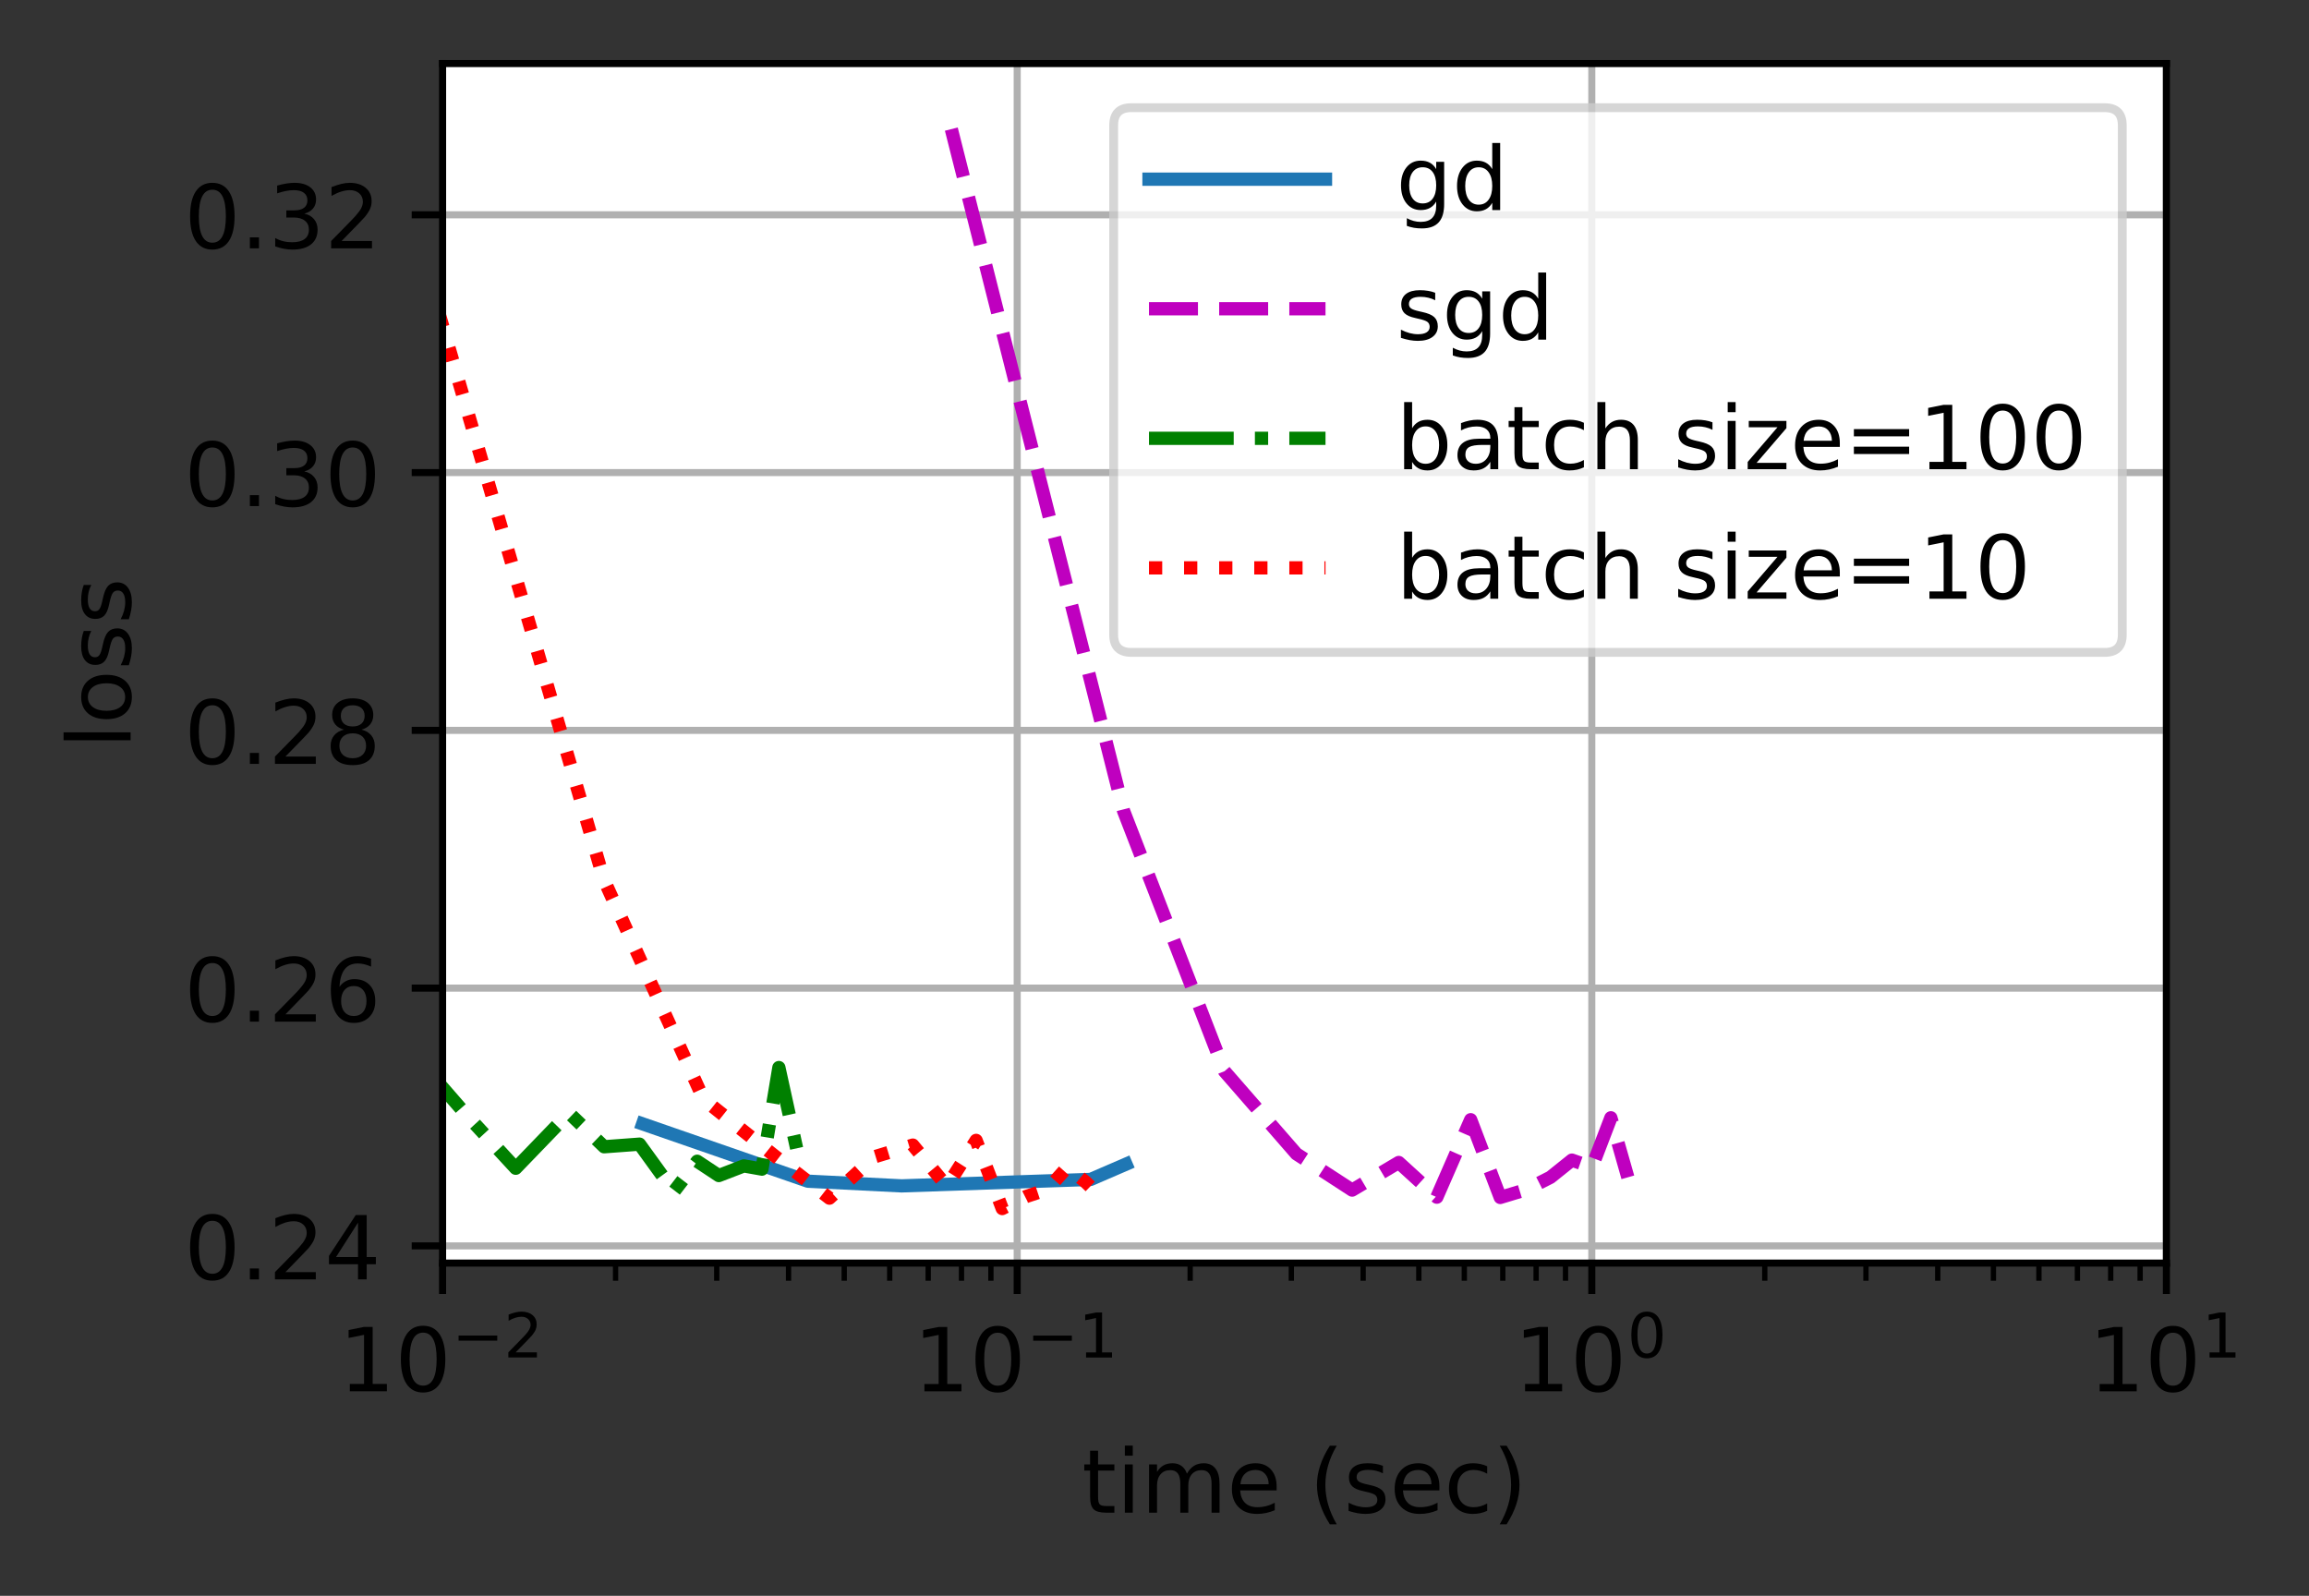 <?xml version="1.0" encoding="UTF-8"?>
<svg xmlns="http://www.w3.org/2000/svg" xmlns:xlink="http://www.w3.org/1999/xlink" width="327pt" height="226pt" viewBox="0 0 327 226" version="1.1">
<rect x="0" y="0" width="327" height="226" fill="#333333" stroke="none"/>
<defs>
<clipPath id="clip1">
  <path d="M 62.68 9 L 64 9 L 64 178.875 L 62.68 178.875 Z M 62.68 9 "/>
</clipPath>
<clipPath id="clip2">
  <path d="M 143 9 L 145 9 L 145 178.875 L 143 178.875 Z M 143 9 "/>
</clipPath>
<clipPath id="clip3">
  <path d="M 224 9 L 227 9 L 227 178.875 L 224 178.875 Z M 224 9 "/>
</clipPath>
<clipPath id="clip4">
  <path d="M 306 9 L 306.805 9 L 306.805 178.875 L 306 178.875 Z M 306 9 "/>
</clipPath>
<clipPath id="clip5">
  <path d="M 62.68 175 L 306.805 175 L 306.805 178 L 62.68 178 Z M 62.68 175 "/>
</clipPath>
<clipPath id="clip6">
  <path d="M 62.68 139 L 306.805 139 L 306.805 141 L 62.68 141 Z M 62.68 139 "/>
</clipPath>
<clipPath id="clip7">
  <path d="M 62.68 102 L 306.805 102 L 306.805 105 L 62.68 105 Z M 62.68 102 "/>
</clipPath>
<clipPath id="clip8">
  <path d="M 62.68 66 L 306.805 66 L 306.805 68 L 62.68 68 Z M 62.68 66 "/>
</clipPath>
<clipPath id="clip9">
  <path d="M 62.68 29 L 306.805 29 L 306.805 32 L 62.68 32 Z M 62.68 29 "/>
</clipPath>
<clipPath id="clip10">
  <path d="M 62.68 15 L 115 15 L 115 170 L 62.68 170 Z M 62.68 15 "/>
</clipPath>
<clipPath id="clip11">
  <path d="M 62.68 38 L 158 38 L 158 173 L 62.68 173 Z M 62.68 38 "/>
</clipPath>
<filter id="alpha" filterUnits="objectBoundingBox" x="0%" y="0%" width="100%" height="100%">
  <feColorMatrix type="matrix" in="SourceGraphic" values="0 0 0 0 1 0 0 0 0 1 0 0 0 0 1 0 0 0 1 0"/>
</filter>
<mask id="mask0">
  <g filter="url(#alpha)">
<rect x="0" y="0" width="327" height="226" style="fill:rgb(0%,0%,0%);fill-opacity:0.8;stroke:none;"/>
  </g>
</mask>
<clipPath id="clip12">
  <rect width="327" height="226"/>
</clipPath>
<g id="surface6" clip-path="url(#clip12)">
<path style="fill-rule:nonzero;fill:rgb(100%,100%,100%);fill-opacity:1;stroke-width:1;stroke-linecap:butt;stroke-linejoin:miter;stroke:rgb(80%,80%,80%);stroke-opacity:1;stroke-miterlimit:4;" d="M 128.175 73.912 L 238.444 73.912 C 239.778 73.912 240.444 73.247 240.444 71.912 L 240.444 14.2 C 240.444 12.866 239.778 12.2 238.444 12.2 L 128.175 12.2 C 126.844 12.2 126.175 12.866 126.175 14.2 L 126.175 71.912 C 126.175 73.247 126.844 73.912 128.175 73.912 Z M 128.175 73.912 " transform="matrix(1.25,0,0,1.25,0,0)"/>
</g>
</defs>
<g id="surface1">
<path style=" stroke:none;fill-rule:nonzero;fill:rgb(100%,100%,100%);fill-opacity:1;" d="M 62.68 178.875 L 306.805 178.875 L 306.805 9 L 62.68 9 Z M 62.68 178.875 "/>
<g clip-path="url(#clip1)" clip-rule="nonzero">
<path style="fill:none;stroke-width:0.8;stroke-linecap:square;stroke-linejoin:round;stroke:rgb(69.02%,69.02%,69.02%);stroke-opacity:1;stroke-miterlimit:4;" d="M 50.144 143.1 L 50.144 7.2 " transform="matrix(1.25,0,0,1.25,0,0)"/>
</g>
<path style="fill:none;stroke-width:0.8;stroke-linecap:butt;stroke-linejoin:round;stroke:rgb(0%,0%,0%);stroke-opacity:1;stroke-miterlimit:4;" d="M 0 0 L 0 3.5 " transform="matrix(1.25,0,0,1.25,62.68,178.875)"/>
<path style=" stroke:none;fill-rule:nonzero;fill:rgb(0%,0%,0%);fill-opacity:1;" d="M 49.543 195.992 L 51.555 195.992 L 51.555 189.039 L 49.367 189.477 L 49.367 188.355 L 51.547 187.914 L 52.777 187.914 L 52.777 195.992 L 54.789 195.992 L 54.789 197.027 L 49.543 197.027 Z M 49.543 195.992 "/>
<path style=" stroke:none;fill-rule:nonzero;fill:rgb(0%,0%,0%);fill-opacity:1;" d="M 59.918 188.727 C 59.285 188.727 58.805 189.039 58.484 189.664 C 58.168 190.289 58.008 191.227 58.008 192.48 C 58.008 193.73 58.168 194.668 58.484 195.293 C 58.805 195.918 59.285 196.23 59.918 196.23 C 60.559 196.23 61.035 195.918 61.355 195.293 C 61.676 194.668 61.836 193.73 61.836 192.48 C 61.836 191.227 61.676 190.289 61.355 189.664 C 61.035 189.039 60.559 188.727 59.918 188.727 Z M 59.918 187.75 C 60.941 187.75 61.719 188.156 62.258 188.965 C 62.797 189.77 63.066 190.941 63.066 192.48 C 63.066 194.016 62.797 195.188 62.258 195.996 C 61.719 196.801 60.941 197.207 59.918 197.207 C 58.898 197.207 58.117 196.801 57.578 195.996 C 57.039 195.188 56.77 194.016 56.77 192.48 C 56.77 190.941 57.039 189.77 57.578 188.965 C 58.117 188.156 58.898 187.75 59.918 187.75 Z M 59.918 187.75 "/>
<path style=" stroke:none;fill-rule:nonzero;fill:rgb(0%,0%,0%);fill-opacity:1;" d="M 64.945 189.137 L 70.422 189.137 L 70.422 189.863 L 64.945 189.863 Z M 64.945 189.137 "/>
<path style=" stroke:none;fill-rule:nonzero;fill:rgb(0%,0%,0%);fill-opacity:1;" d="M 73.027 191.516 L 76.039 191.516 L 76.039 192.242 L 71.992 192.242 L 71.992 191.516 C 72.316 191.176 72.766 190.723 73.328 190.152 C 73.895 189.582 74.25 189.211 74.395 189.047 C 74.672 188.734 74.863 188.473 74.973 188.258 C 75.082 188.043 75.141 187.832 75.141 187.625 C 75.141 187.285 75.02 187.008 74.781 186.797 C 74.543 186.582 74.234 186.473 73.852 186.473 C 73.582 186.473 73.297 186.52 72.996 186.613 C 72.695 186.707 72.375 186.852 72.031 187.043 L 72.031 186.172 C 72.379 186.031 72.703 185.926 73.008 185.855 C 73.309 185.785 73.586 185.75 73.836 185.75 C 74.496 185.75 75.023 185.914 75.418 186.246 C 75.809 186.574 76.004 187.016 76.004 187.566 C 76.004 187.832 75.957 188.078 75.859 188.312 C 75.762 188.547 75.582 188.824 75.32 189.145 C 75.25 189.227 75.023 189.465 74.645 189.859 C 74.262 190.254 73.723 190.809 73.027 191.516 Z M 73.027 191.516 "/>
<g clip-path="url(#clip2)" clip-rule="nonzero">
<path style="fill:none;stroke-width:0.8;stroke-linecap:square;stroke-linejoin:round;stroke:rgb(69.02%,69.02%,69.02%);stroke-opacity:1;stroke-miterlimit:4;" d="M 115.244 143.1 L 115.244 7.2 " transform="matrix(1.25,0,0,1.25,0,0)"/>
</g>
<path style="fill:none;stroke-width:0.8;stroke-linecap:butt;stroke-linejoin:round;stroke:rgb(0%,0%,0%);stroke-opacity:1;stroke-miterlimit:4;" d="M 0 0 L 0 3.5 " transform="matrix(1.25,0,0,1.25,144.055,178.875)"/>
<path style=" stroke:none;fill-rule:nonzero;fill:rgb(0%,0%,0%);fill-opacity:1;" d="M 130.918 196 L 132.93 196 L 132.93 189.047 L 130.742 189.488 L 130.742 188.363 L 132.922 187.926 L 134.152 187.926 L 134.152 196 L 136.164 196 L 136.164 197.039 L 130.918 197.039 Z M 130.918 196 "/>
<path style=" stroke:none;fill-rule:nonzero;fill:rgb(0%,0%,0%);fill-opacity:1;" d="M 141.293 188.738 C 140.66 188.738 140.18 189.051 139.859 189.676 C 139.543 190.297 139.383 191.238 139.383 192.492 C 139.383 193.738 139.543 194.676 139.859 195.301 C 140.18 195.926 140.66 196.238 141.293 196.238 C 141.934 196.238 142.41 195.926 142.73 195.301 C 143.051 194.676 143.211 193.738 143.211 192.492 C 143.211 191.238 143.051 190.297 142.73 189.676 C 142.41 189.051 141.934 188.738 141.293 188.738 Z M 141.293 187.762 C 142.316 187.762 143.094 188.164 143.633 188.973 C 144.172 189.781 144.441 190.953 144.441 192.492 C 144.441 194.023 144.172 195.195 143.633 196.004 C 143.094 196.812 142.316 197.215 141.293 197.215 C 140.273 197.215 139.492 196.812 138.953 196.004 C 138.414 195.195 138.145 194.023 138.145 192.492 C 138.145 190.953 138.414 189.781 138.953 188.973 C 139.492 188.164 140.273 187.762 141.293 187.762 Z M 141.293 187.762 "/>
<path style=" stroke:none;fill-rule:nonzero;fill:rgb(0%,0%,0%);fill-opacity:1;" d="M 146.32 189.145 L 151.797 189.145 L 151.797 189.871 L 146.32 189.871 Z M 146.32 189.145 "/>
<path style=" stroke:none;fill-rule:nonzero;fill:rgb(0%,0%,0%);fill-opacity:1;" d="M 153.809 191.527 L 155.219 191.527 L 155.219 186.66 L 153.684 186.969 L 153.684 186.18 L 155.211 185.875 L 156.074 185.875 L 156.074 191.527 L 157.484 191.527 L 157.484 192.254 L 153.809 192.254 Z M 153.809 191.527 "/>
<g clip-path="url(#clip3)" clip-rule="nonzero">
<path style="fill:none;stroke-width:0.8;stroke-linecap:square;stroke-linejoin:round;stroke:rgb(69.02%,69.02%,69.02%);stroke-opacity:1;stroke-miterlimit:4;" d="M 180.344 143.1 L 180.344 7.2 " transform="matrix(1.25,0,0,1.25,0,0)"/>
</g>
<path style="fill:none;stroke-width:0.8;stroke-linecap:butt;stroke-linejoin:round;stroke:rgb(0%,0%,0%);stroke-opacity:1;stroke-miterlimit:4;" d="M 0 0 L 0 3.5 " transform="matrix(1.25,0,0,1.25,225.43,178.875)"/>
<path style=" stroke:none;fill-rule:nonzero;fill:rgb(0%,0%,0%);fill-opacity:1;" d="M 215.98 195.992 L 217.992 195.992 L 217.992 189.039 L 215.805 189.477 L 215.805 188.355 L 217.984 187.914 L 219.215 187.914 L 219.215 195.992 L 221.227 195.992 L 221.227 197.027 L 215.98 197.027 Z M 215.98 195.992 "/>
<path style=" stroke:none;fill-rule:nonzero;fill:rgb(0%,0%,0%);fill-opacity:1;" d="M 226.355 188.727 C 225.723 188.727 225.242 189.039 224.922 189.664 C 224.605 190.289 224.445 191.227 224.445 192.48 C 224.445 193.73 224.605 194.668 224.922 195.293 C 225.242 195.918 225.723 196.23 226.355 196.23 C 226.996 196.23 227.473 195.918 227.793 195.293 C 228.113 194.668 228.273 193.73 228.273 192.48 C 228.273 191.227 228.113 190.289 227.793 189.664 C 227.473 189.039 226.996 188.727 226.355 188.727 Z M 226.355 187.75 C 227.379 187.75 228.156 188.156 228.695 188.965 C 229.234 189.77 229.504 190.941 229.504 192.48 C 229.504 194.016 229.234 195.188 228.695 195.996 C 228.156 196.801 227.379 197.207 226.355 197.207 C 225.336 197.207 224.555 196.801 224.016 195.996 C 223.477 195.188 223.207 194.016 223.207 192.48 C 223.207 190.941 223.477 189.77 224.016 188.965 C 224.555 188.156 225.336 187.75 226.355 187.75 Z M 226.355 187.75 "/>
<path style=" stroke:none;fill-rule:nonzero;fill:rgb(0%,0%,0%);fill-opacity:1;" d="M 233.234 186.434 C 232.793 186.434 232.457 186.652 232.234 187.09 C 232.012 187.523 231.898 188.184 231.898 189.059 C 231.898 189.934 232.012 190.59 232.234 191.027 C 232.457 191.465 232.793 191.684 233.234 191.684 C 233.684 191.684 234.02 191.465 234.242 191.027 C 234.465 190.59 234.578 189.934 234.578 189.059 C 234.578 188.184 234.465 187.523 234.242 187.09 C 234.02 186.652 233.684 186.434 233.234 186.434 Z M 233.234 185.75 C 233.953 185.75 234.496 186.031 234.875 186.598 C 235.254 187.164 235.441 187.984 235.441 189.059 C 235.441 190.133 235.254 190.953 234.875 191.52 C 234.496 192.086 233.953 192.367 233.234 192.367 C 232.52 192.367 231.977 192.086 231.598 191.52 C 231.219 190.953 231.031 190.133 231.031 189.059 C 231.031 187.984 231.219 187.164 231.598 186.598 C 231.977 186.031 232.52 185.75 233.234 185.75 Z M 233.234 185.75 "/>
<g clip-path="url(#clip4)" clip-rule="nonzero">
<path style="fill:none;stroke-width:0.8;stroke-linecap:square;stroke-linejoin:round;stroke:rgb(69.02%,69.02%,69.02%);stroke-opacity:1;stroke-miterlimit:4;" d="M 245.444 143.1 L 245.444 7.2 " transform="matrix(1.25,0,0,1.25,0,0)"/>
</g>
<path style="fill:none;stroke-width:0.8;stroke-linecap:butt;stroke-linejoin:round;stroke:rgb(0%,0%,0%);stroke-opacity:1;stroke-miterlimit:4;" d="M 0 0 L 0 3.5 " transform="matrix(1.25,0,0,1.25,306.805,178.875)"/>
<path style=" stroke:none;fill-rule:nonzero;fill:rgb(0%,0%,0%);fill-opacity:1;" d="M 297.355 196 L 299.367 196 L 299.367 189.047 L 297.18 189.488 L 297.18 188.363 L 299.359 187.926 L 300.59 187.926 L 300.59 196 L 302.602 196 L 302.602 197.039 L 297.355 197.039 Z M 297.355 196 "/>
<path style=" stroke:none;fill-rule:nonzero;fill:rgb(0%,0%,0%);fill-opacity:1;" d="M 307.73 188.738 C 307.098 188.738 306.617 189.051 306.297 189.676 C 305.98 190.297 305.82 191.238 305.82 192.492 C 305.82 193.738 305.98 194.676 306.297 195.301 C 306.617 195.926 307.098 196.238 307.73 196.238 C 308.371 196.238 308.848 195.926 309.168 195.301 C 309.488 194.676 309.648 193.738 309.648 192.492 C 309.648 191.238 309.488 190.297 309.168 189.676 C 308.848 189.051 308.371 188.738 307.73 188.738 Z M 307.73 187.762 C 308.754 187.762 309.531 188.164 310.07 188.973 C 310.609 189.781 310.879 190.953 310.879 192.492 C 310.879 194.023 310.609 195.195 310.07 196.004 C 309.531 196.812 308.754 197.215 307.73 197.215 C 306.711 197.215 305.93 196.812 305.391 196.004 C 304.852 195.195 304.582 194.023 304.582 192.492 C 304.582 190.953 304.852 189.781 305.391 188.973 C 305.93 188.164 306.711 187.762 307.73 187.762 Z M 307.73 187.762 "/>
<path style=" stroke:none;fill-rule:nonzero;fill:rgb(0%,0%,0%);fill-opacity:1;" d="M 312.914 191.527 L 314.324 191.527 L 314.324 186.66 L 312.793 186.969 L 312.793 186.18 L 314.316 185.875 L 315.18 185.875 L 315.18 191.527 L 316.59 191.527 L 316.59 192.254 L 312.914 192.254 Z M 312.914 191.527 "/>
<path style="fill:none;stroke-width:0.6;stroke-linecap:butt;stroke-linejoin:round;stroke:rgb(0%,0%,0%);stroke-opacity:1;stroke-miterlimit:4;" d="M -0 0 L -0 2 " transform="matrix(1.25,0,0,1.25,87.176,178.875)"/>
<path style="fill:none;stroke-width:0.6;stroke-linecap:butt;stroke-linejoin:round;stroke:rgb(0%,0%,0%);stroke-opacity:1;stroke-miterlimit:4;" d="M -0.001 0 L -0.001 2 " transform="matrix(1.25,0,0,1.25,101.505,178.875)"/>
<path style="fill:none;stroke-width:0.6;stroke-linecap:butt;stroke-linejoin:round;stroke:rgb(0%,0%,0%);stroke-opacity:1;stroke-miterlimit:4;" d="M -0 0 L -0 2 " transform="matrix(1.25,0,0,1.25,111.672,178.875)"/>
<path style="fill:none;stroke-width:0.6;stroke-linecap:butt;stroke-linejoin:round;stroke:rgb(0%,0%,0%);stroke-opacity:1;stroke-miterlimit:4;" d="M 0 0 L 0 2 " transform="matrix(1.25,0,0,1.25,119.558,178.875)"/>
<path style="fill:none;stroke-width:0.6;stroke-linecap:butt;stroke-linejoin:round;stroke:rgb(0%,0%,0%);stroke-opacity:1;stroke-miterlimit:4;" d="M -0.001 0 L -0.001 2 " transform="matrix(1.25,0,0,1.25,126.002,178.875)"/>
<path style="fill:none;stroke-width:0.6;stroke-linecap:butt;stroke-linejoin:round;stroke:rgb(0%,0%,0%);stroke-opacity:1;stroke-miterlimit:4;" d="M -0 0 L -0 2 " transform="matrix(1.25,0,0,1.25,131.45,178.875)"/>
<path style="fill:none;stroke-width:0.6;stroke-linecap:butt;stroke-linejoin:round;stroke:rgb(0%,0%,0%);stroke-opacity:1;stroke-miterlimit:4;" d="M -0.001 0 L -0.001 2 " transform="matrix(1.25,0,0,1.25,136.169,178.875)"/>
<path style="fill:none;stroke-width:0.6;stroke-linecap:butt;stroke-linejoin:round;stroke:rgb(0%,0%,0%);stroke-opacity:1;stroke-miterlimit:4;" d="M 0.001 0 L 0.001 2 " transform="matrix(1.25,0,0,1.25,140.331,178.875)"/>
<path style="fill:none;stroke-width:0.6;stroke-linecap:butt;stroke-linejoin:round;stroke:rgb(0%,0%,0%);stroke-opacity:1;stroke-miterlimit:4;" d="M -0 0 L -0 2 " transform="matrix(1.25,0,0,1.25,168.551,178.875)"/>
<path style="fill:none;stroke-width:0.6;stroke-linecap:butt;stroke-linejoin:round;stroke:rgb(0%,0%,0%);stroke-opacity:1;stroke-miterlimit:4;" d="M -0.001 0 L -0.001 2 " transform="matrix(1.25,0,0,1.25,182.88,178.875)"/>
<path style="fill:none;stroke-width:0.6;stroke-linecap:butt;stroke-linejoin:round;stroke:rgb(0%,0%,0%);stroke-opacity:1;stroke-miterlimit:4;" d="M -0 0 L -0 2 " transform="matrix(1.25,0,0,1.25,193.047,178.875)"/>
<path style="fill:none;stroke-width:0.6;stroke-linecap:butt;stroke-linejoin:round;stroke:rgb(0%,0%,0%);stroke-opacity:1;stroke-miterlimit:4;" d="M 0 0 L 0 2 " transform="matrix(1.25,0,0,1.25,200.933,178.875)"/>
<path style="fill:none;stroke-width:0.6;stroke-linecap:butt;stroke-linejoin:round;stroke:rgb(0%,0%,0%);stroke-opacity:1;stroke-miterlimit:4;" d="M -0.001 0 L -0.001 2 " transform="matrix(1.25,0,0,1.25,207.377,178.875)"/>
<path style="fill:none;stroke-width:0.6;stroke-linecap:butt;stroke-linejoin:round;stroke:rgb(0%,0%,0%);stroke-opacity:1;stroke-miterlimit:4;" d="M -0 0 L -0 2 " transform="matrix(1.25,0,0,1.25,212.825,178.875)"/>
<path style="fill:none;stroke-width:0.6;stroke-linecap:butt;stroke-linejoin:round;stroke:rgb(0%,0%,0%);stroke-opacity:1;stroke-miterlimit:4;" d="M -0.001 0 L -0.001 2 " transform="matrix(1.25,0,0,1.25,217.544,178.875)"/>
<path style="fill:none;stroke-width:0.6;stroke-linecap:butt;stroke-linejoin:round;stroke:rgb(0%,0%,0%);stroke-opacity:1;stroke-miterlimit:4;" d="M 0.001 0 L 0.001 2 " transform="matrix(1.25,0,0,1.25,221.706,178.875)"/>
<path style="fill:none;stroke-width:0.6;stroke-linecap:butt;stroke-linejoin:round;stroke:rgb(0%,0%,0%);stroke-opacity:1;stroke-miterlimit:4;" d="M -0 0 L -0 2 " transform="matrix(1.25,0,0,1.25,249.926,178.875)"/>
<path style="fill:none;stroke-width:0.6;stroke-linecap:butt;stroke-linejoin:round;stroke:rgb(0%,0%,0%);stroke-opacity:1;stroke-miterlimit:4;" d="M -0.001 0 L -0.001 2 " transform="matrix(1.25,0,0,1.25,264.255,178.875)"/>
<path style="fill:none;stroke-width:0.6;stroke-linecap:butt;stroke-linejoin:round;stroke:rgb(0%,0%,0%);stroke-opacity:1;stroke-miterlimit:4;" d="M -0 0 L -0 2 " transform="matrix(1.25,0,0,1.25,274.422,178.875)"/>
<path style="fill:none;stroke-width:0.6;stroke-linecap:butt;stroke-linejoin:round;stroke:rgb(0%,0%,0%);stroke-opacity:1;stroke-miterlimit:4;" d="M 0 0 L 0 2 " transform="matrix(1.25,0,0,1.25,282.308,178.875)"/>
<path style="fill:none;stroke-width:0.6;stroke-linecap:butt;stroke-linejoin:round;stroke:rgb(0%,0%,0%);stroke-opacity:1;stroke-miterlimit:4;" d="M -0.001 0 L -0.001 2 " transform="matrix(1.25,0,0,1.25,288.752,178.875)"/>
<path style="fill:none;stroke-width:0.6;stroke-linecap:butt;stroke-linejoin:round;stroke:rgb(0%,0%,0%);stroke-opacity:1;stroke-miterlimit:4;" d="M -0 0 L -0 2 " transform="matrix(1.25,0,0,1.25,294.2,178.875)"/>
<path style="fill:none;stroke-width:0.6;stroke-linecap:butt;stroke-linejoin:round;stroke:rgb(0%,0%,0%);stroke-opacity:1;stroke-miterlimit:4;" d="M -0.001 0 L -0.001 2 " transform="matrix(1.25,0,0,1.25,298.919,178.875)"/>
<path style="fill:none;stroke-width:0.6;stroke-linecap:butt;stroke-linejoin:round;stroke:rgb(0%,0%,0%);stroke-opacity:1;stroke-miterlimit:4;" d="M 0.001 0 L 0.001 2 " transform="matrix(1.25,0,0,1.25,303.081,178.875)"/>
<path style=" stroke:none;fill-rule:nonzero;fill:rgb(0%,0%,0%);fill-opacity:1;" d="M 155.508 205.445 L 155.508 207.387 L 157.82 207.387 L 157.82 208.258 L 155.508 208.258 L 155.508 211.969 C 155.508 212.527 155.586 212.883 155.738 213.043 C 155.891 213.203 156.199 213.281 156.668 213.281 L 157.82 213.281 L 157.82 214.223 L 156.668 214.223 C 155.801 214.223 155.203 214.059 154.875 213.738 C 154.547 213.414 154.379 212.824 154.379 211.969 L 154.379 208.258 L 153.555 208.258 L 153.555 207.387 L 154.379 207.387 L 154.379 205.445 Z M 155.508 205.445 "/>
<path style=" stroke:none;fill-rule:nonzero;fill:rgb(0%,0%,0%);fill-opacity:1;" d="M 159.301 207.387 L 160.422 207.387 L 160.422 214.223 L 159.301 214.223 Z M 159.301 204.723 L 160.422 204.723 L 160.422 206.148 L 159.301 206.148 Z M 159.301 204.723 "/>
<path style=" stroke:none;fill-rule:nonzero;fill:rgb(0%,0%,0%);fill-opacity:1;" d="M 168.094 208.699 C 168.375 208.191 168.711 207.82 169.102 207.582 C 169.492 207.34 169.953 207.223 170.48 207.223 C 171.195 207.223 171.742 207.469 172.129 207.969 C 172.516 208.465 172.711 209.176 172.711 210.094 L 172.711 214.223 L 171.582 214.223 L 171.582 210.133 C 171.582 209.477 171.465 208.992 171.23 208.676 C 171 208.355 170.645 208.199 170.172 208.199 C 169.59 208.199 169.129 208.391 168.789 208.777 C 168.453 209.164 168.285 209.691 168.285 210.359 L 168.285 214.223 L 167.156 214.223 L 167.156 210.133 C 167.156 209.473 167.039 208.984 166.809 208.672 C 166.574 208.355 166.219 208.199 165.734 208.199 C 165.16 208.199 164.703 208.391 164.363 208.781 C 164.027 209.168 163.859 209.695 163.859 210.359 L 163.859 214.223 L 162.73 214.223 L 162.73 207.387 L 163.859 207.387 L 163.859 208.449 C 164.113 208.027 164.422 207.719 164.781 207.52 C 165.137 207.32 165.562 207.223 166.055 207.223 C 166.555 207.223 166.977 207.348 167.324 207.602 C 167.672 207.852 167.93 208.219 168.094 208.699 Z M 168.094 208.699 "/>
<path style=" stroke:none;fill-rule:nonzero;fill:rgb(0%,0%,0%);fill-opacity:1;" d="M 180.797 210.523 L 180.797 211.07 L 175.633 211.07 C 175.684 211.844 175.914 212.434 176.332 212.84 C 176.75 213.242 177.328 213.445 178.074 213.445 C 178.504 213.445 178.922 213.395 179.328 213.289 C 179.734 213.184 180.137 213.023 180.535 212.812 L 180.535 213.875 C 180.133 214.043 179.719 214.176 179.293 214.266 C 178.871 214.355 178.441 214.398 178.008 214.398 C 176.918 214.398 176.051 214.082 175.414 213.449 C 174.777 212.812 174.461 211.953 174.461 210.871 C 174.461 209.75 174.762 208.863 175.367 208.207 C 175.973 207.551 176.785 207.223 177.812 207.223 C 178.73 207.223 179.457 207.516 179.992 208.109 C 180.527 208.699 180.797 209.504 180.797 210.523 Z M 179.672 210.191 C 179.664 209.578 179.492 209.09 179.156 208.723 C 178.82 208.355 178.379 208.172 177.824 208.172 C 177.199 208.172 176.695 208.348 176.32 208.703 C 175.945 209.059 175.727 209.555 175.668 210.199 Z M 179.672 210.191 "/>
<path style=" stroke:none;fill-rule:nonzero;fill:rgb(0%,0%,0%);fill-opacity:1;" d="M 189.309 204.738 C 188.766 205.672 188.359 206.598 188.094 207.516 C 187.832 208.43 187.699 209.355 187.699 210.297 C 187.699 211.234 187.832 212.168 188.098 213.09 C 188.367 214.012 188.77 214.938 189.309 215.871 L 188.332 215.871 C 187.723 214.914 187.27 213.973 186.965 213.051 C 186.66 212.125 186.508 211.207 186.508 210.297 C 186.508 209.391 186.66 208.477 186.961 207.559 C 187.262 206.637 187.719 205.695 188.332 204.738 Z M 189.309 204.738 "/>
<path style=" stroke:none;fill-rule:nonzero;fill:rgb(0%,0%,0%);fill-opacity:1;" d="M 195.848 207.586 L 195.848 208.648 C 195.531 208.484 195.199 208.363 194.859 208.285 C 194.516 208.203 194.164 208.16 193.797 208.16 C 193.238 208.16 192.82 208.246 192.543 208.418 C 192.262 208.586 192.125 208.844 192.125 209.188 C 192.125 209.445 192.223 209.652 192.422 209.801 C 192.621 209.949 193.023 210.09 193.625 210.223 L 194.012 210.309 C 194.809 210.48 195.375 210.719 195.711 211.031 C 196.047 211.344 196.215 211.777 196.215 212.336 C 196.215 212.969 195.961 213.473 195.461 213.844 C 194.957 214.215 194.266 214.398 193.387 214.398 C 193.023 214.398 192.641 214.363 192.242 214.293 C 191.848 214.219 191.43 214.113 190.988 213.973 L 190.988 212.812 C 191.406 213.027 191.812 213.188 192.215 213.297 C 192.617 213.402 193.016 213.457 193.414 213.457 C 193.941 213.457 194.348 213.367 194.633 213.188 C 194.918 213.004 195.059 212.75 195.059 212.422 C 195.059 212.117 194.957 211.883 194.75 211.719 C 194.547 211.555 194.098 211.398 193.398 211.25 L 193.008 211.156 C 192.312 211.012 191.812 210.785 191.5 210.484 C 191.191 210.18 191.039 209.762 191.039 209.234 C 191.039 208.59 191.266 208.094 191.723 207.746 C 192.176 207.395 192.824 207.223 193.664 207.223 C 194.078 207.223 194.469 207.25 194.832 207.312 C 195.199 207.371 195.539 207.465 195.848 207.586 Z M 195.848 207.586 "/>
<path style=" stroke:none;fill-rule:nonzero;fill:rgb(0%,0%,0%);fill-opacity:1;" d="M 203.848 210.523 L 203.848 211.07 L 198.684 211.07 C 198.734 211.844 198.969 212.434 199.383 212.84 C 199.801 213.242 200.383 213.445 201.125 213.445 C 201.559 213.445 201.977 213.395 202.379 213.289 C 202.785 213.184 203.188 213.023 203.586 212.812 L 203.586 213.875 C 203.184 214.043 202.77 214.176 202.348 214.266 C 201.926 214.355 201.496 214.398 201.059 214.398 C 199.969 214.398 199.105 214.082 198.469 213.449 C 197.832 212.812 197.512 211.953 197.512 210.871 C 197.512 209.75 197.816 208.863 198.418 208.207 C 199.023 207.551 199.84 207.223 200.863 207.223 C 201.785 207.223 202.512 207.516 203.047 208.109 C 203.582 208.699 203.848 209.504 203.848 210.523 Z M 202.727 210.191 C 202.719 209.578 202.547 209.09 202.211 208.723 C 201.875 208.355 201.43 208.172 200.875 208.172 C 200.25 208.172 199.75 208.348 199.371 208.703 C 198.996 209.059 198.781 209.555 198.723 210.199 Z M 202.727 210.191 "/>
<path style=" stroke:none;fill-rule:nonzero;fill:rgb(0%,0%,0%);fill-opacity:1;" d="M 210.613 207.648 L 210.613 208.699 C 210.293 208.523 209.977 208.391 209.656 208.305 C 209.34 208.215 209.016 208.172 208.691 208.172 C 207.961 208.172 207.395 208.402 206.992 208.867 C 206.59 209.328 206.387 209.973 206.387 210.809 C 206.387 211.645 206.59 212.293 206.992 212.754 C 207.395 213.215 207.961 213.445 208.691 213.445 C 209.016 213.445 209.34 213.402 209.656 213.316 C 209.977 213.227 210.293 213.098 210.613 212.922 L 210.613 213.961 C 210.297 214.105 209.973 214.215 209.637 214.289 C 209.305 214.363 208.945 214.398 208.566 214.398 C 207.539 214.398 206.719 214.074 206.113 213.43 C 205.508 212.781 205.203 211.906 205.203 210.809 C 205.203 209.695 205.512 208.816 206.121 208.18 C 206.734 207.539 207.574 207.223 208.641 207.223 C 208.988 207.223 209.324 207.258 209.652 207.328 C 209.984 207.398 210.301 207.504 210.613 207.648 Z M 210.613 207.648 "/>
<path style=" stroke:none;fill-rule:nonzero;fill:rgb(0%,0%,0%);fill-opacity:1;" d="M 212.391 204.738 L 213.367 204.738 C 213.977 205.695 214.43 206.637 214.734 207.559 C 215.039 208.477 215.191 209.391 215.191 210.297 C 215.191 211.207 215.039 212.125 214.734 213.051 C 214.43 213.973 213.977 214.914 213.367 215.871 L 212.391 215.871 C 212.93 214.938 213.332 214.012 213.602 213.09 C 213.867 212.168 214 211.234 214 210.297 C 214 209.355 213.867 208.43 213.602 207.516 C 213.332 206.598 212.93 205.672 212.391 204.738 Z M 212.391 204.738 "/>
<g clip-path="url(#clip5)" clip-rule="nonzero">
<path style="fill:none;stroke-width:0.8;stroke-linecap:square;stroke-linejoin:round;stroke:rgb(69.02%,69.02%,69.02%);stroke-opacity:1;stroke-miterlimit:4;" d="M 50.144 141.153 L 245.444 141.153 " transform="matrix(1.25,0,0,1.25,0,0)"/>
</g>
<path style="fill:none;stroke-width:0.8;stroke-linecap:butt;stroke-linejoin:round;stroke:rgb(0%,0%,0%);stroke-opacity:1;stroke-miterlimit:4;" d="M 0 0.001 L -3.5 0.001 " transform="matrix(1.25,0,0,1.25,62.68,176.44)"/>
<path style=" stroke:none;fill-rule:nonzero;fill:rgb(0%,0%,0%);fill-opacity:1;" d="M 30.07 172.887 C 29.438 172.887 28.961 173.199 28.641 173.824 C 28.32 174.449 28.16 175.387 28.16 176.641 C 28.16 177.891 28.32 178.828 28.641 179.453 C 28.961 180.078 29.438 180.391 30.07 180.391 C 30.711 180.391 31.188 180.078 31.508 179.453 C 31.828 178.828 31.988 177.891 31.988 176.641 C 31.988 175.387 31.828 174.449 31.508 173.824 C 31.188 173.199 30.711 172.887 30.07 172.887 Z M 30.07 171.91 C 31.094 171.91 31.875 172.316 32.414 173.125 C 32.953 173.934 33.219 175.105 33.219 176.641 C 33.219 178.176 32.953 179.348 32.414 180.156 C 31.875 180.965 31.094 181.367 30.07 181.367 C 29.051 181.367 28.27 180.965 27.73 180.156 C 27.191 179.348 26.922 178.176 26.922 176.641 C 26.922 175.105 27.191 173.934 27.73 173.125 C 28.27 172.316 29.051 171.91 30.07 171.91 Z M 30.07 171.91 "/>
<path style=" stroke:none;fill-rule:nonzero;fill:rgb(0%,0%,0%);fill-opacity:1;" d="M 35.387 179.637 L 36.676 179.637 L 36.676 181.188 L 35.387 181.188 Z M 35.387 179.637 "/>
<path style=" stroke:none;fill-rule:nonzero;fill:rgb(0%,0%,0%);fill-opacity:1;" d="M 40.422 180.152 L 44.727 180.152 L 44.727 181.188 L 38.941 181.188 L 38.941 180.152 C 39.406 179.668 40.043 179.02 40.852 178.203 C 41.66 177.387 42.168 176.859 42.375 176.621 C 42.77 176.18 43.047 175.805 43.203 175.496 C 43.359 175.191 43.438 174.887 43.438 174.59 C 43.438 174.105 43.27 173.711 42.93 173.406 C 42.59 173.102 42.145 172.949 41.602 172.949 C 41.215 172.949 40.805 173.016 40.375 173.148 C 39.945 173.285 39.488 173.488 39 173.762 L 39 172.516 C 39.496 172.316 39.961 172.164 40.391 172.062 C 40.824 171.961 41.219 171.91 41.578 171.91 C 42.52 171.91 43.273 172.148 43.836 172.621 C 44.395 173.094 44.676 173.723 44.676 174.512 C 44.676 174.887 44.605 175.242 44.465 175.578 C 44.324 175.914 44.07 176.309 43.699 176.762 C 43.598 176.883 43.273 177.223 42.73 177.785 C 42.184 178.352 41.414 179.141 40.422 180.152 Z M 40.422 180.152 "/>
<path style=" stroke:none;fill-rule:nonzero;fill:rgb(0%,0%,0%);fill-opacity:1;" d="M 50.703 173.148 L 47.59 178.016 L 50.703 178.016 Z M 50.379 172.074 L 51.93 172.074 L 51.93 178.016 L 53.23 178.016 L 53.23 179.039 L 51.93 179.039 L 51.93 181.188 L 50.703 181.188 L 50.703 179.039 L 46.59 179.039 L 46.59 177.852 Z M 50.379 172.074 "/>
<g clip-path="url(#clip6)" clip-rule="nonzero">
<path style="fill:none;stroke-width:0.8;stroke-linecap:square;stroke-linejoin:round;stroke:rgb(69.02%,69.02%,69.02%);stroke-opacity:1;stroke-miterlimit:4;" d="M 50.144 111.947 L 245.444 111.947 " transform="matrix(1.25,0,0,1.25,0,0)"/>
</g>
<path style="fill:none;stroke-width:0.8;stroke-linecap:butt;stroke-linejoin:round;stroke:rgb(0%,0%,0%);stroke-opacity:1;stroke-miterlimit:4;" d="M 0 -0.001 L -3.5 -0.001 " transform="matrix(1.25,0,0,1.25,62.68,139.935)"/>
<path style=" stroke:none;fill-rule:nonzero;fill:rgb(0%,0%,0%);fill-opacity:1;" d="M 30.07 136.383 C 29.438 136.383 28.961 136.695 28.641 137.32 C 28.32 137.945 28.16 138.883 28.16 140.137 C 28.16 141.387 28.32 142.324 28.641 142.949 C 28.961 143.574 29.438 143.887 30.07 143.887 C 30.711 143.887 31.188 143.574 31.508 142.949 C 31.828 142.324 31.988 141.387 31.988 140.137 C 31.988 138.883 31.828 137.945 31.508 137.32 C 31.188 136.695 30.711 136.383 30.07 136.383 Z M 30.07 135.406 C 31.094 135.406 31.875 135.812 32.414 136.621 C 32.953 137.426 33.219 138.598 33.219 140.137 C 33.219 141.672 32.953 142.844 32.414 143.652 C 31.875 144.457 31.094 144.863 30.07 144.863 C 29.051 144.863 28.27 144.457 27.73 143.652 C 27.191 142.844 26.922 141.672 26.922 140.137 C 26.922 138.598 27.191 137.426 27.73 136.621 C 28.27 135.812 29.051 135.406 30.07 135.406 Z M 30.07 135.406 "/>
<path style=" stroke:none;fill-rule:nonzero;fill:rgb(0%,0%,0%);fill-opacity:1;" d="M 35.387 143.133 L 36.676 143.133 L 36.676 144.684 L 35.387 144.684 Z M 35.387 143.133 "/>
<path style=" stroke:none;fill-rule:nonzero;fill:rgb(0%,0%,0%);fill-opacity:1;" d="M 40.422 143.648 L 44.727 143.648 L 44.727 144.684 L 38.941 144.684 L 38.941 143.648 C 39.406 143.164 40.043 142.512 40.852 141.699 C 41.66 140.883 42.168 140.355 42.375 140.117 C 42.77 139.676 43.047 139.301 43.203 138.992 C 43.359 138.684 43.438 138.383 43.438 138.086 C 43.438 137.602 43.27 137.207 42.93 136.902 C 42.59 136.598 42.145 136.445 41.602 136.445 C 41.215 136.445 40.805 136.512 40.375 136.645 C 39.945 136.777 39.488 136.984 39 137.258 L 39 136.012 C 39.496 135.812 39.961 135.66 40.391 135.559 C 40.824 135.457 41.219 135.406 41.578 135.406 C 42.52 135.406 43.273 135.645 43.836 136.117 C 44.395 136.586 44.676 137.219 44.676 138.008 C 44.676 138.383 44.605 138.738 44.465 139.074 C 44.324 139.406 44.07 139.801 43.699 140.258 C 43.598 140.375 43.273 140.719 42.73 141.281 C 42.184 141.844 41.414 142.633 40.422 143.648 Z M 40.422 143.648 "/>
<path style=" stroke:none;fill-rule:nonzero;fill:rgb(0%,0%,0%);fill-opacity:1;" d="M 50.105 139.637 C 49.551 139.637 49.113 139.828 48.789 140.207 C 48.465 140.582 48.305 141.102 48.305 141.762 C 48.305 142.414 48.465 142.934 48.789 143.316 C 49.113 143.695 49.551 143.887 50.105 143.887 C 50.656 143.887 51.094 143.695 51.418 143.316 C 51.742 142.934 51.902 142.414 51.902 141.762 C 51.902 141.102 51.742 140.582 51.418 140.207 C 51.094 139.828 50.656 139.637 50.105 139.637 Z M 52.551 135.773 L 52.551 136.895 C 52.242 136.75 51.93 136.637 51.613 136.562 C 51.297 136.484 50.984 136.445 50.676 136.445 C 49.863 136.445 49.242 136.719 48.812 137.27 C 48.383 137.816 48.137 138.648 48.078 139.758 C 48.316 139.402 48.617 139.133 48.98 138.945 C 49.344 138.754 49.742 138.66 50.176 138.66 C 51.09 138.66 51.816 138.938 52.348 139.496 C 52.879 140.051 53.145 140.805 53.145 141.762 C 53.145 142.695 52.867 143.449 52.312 144.016 C 51.758 144.578 51.023 144.863 50.105 144.863 C 49.051 144.863 48.242 144.457 47.688 143.652 C 47.129 142.844 46.852 141.672 46.852 140.137 C 46.852 138.695 47.191 137.547 47.875 136.691 C 48.559 135.836 49.477 135.406 50.629 135.406 C 50.938 135.406 51.25 135.438 51.566 135.5 C 51.879 135.559 52.207 135.652 52.551 135.773 Z M 52.551 135.773 "/>
<g clip-path="url(#clip7)" clip-rule="nonzero">
<path style="fill:none;stroke-width:0.8;stroke-linecap:square;stroke-linejoin:round;stroke:rgb(69.02%,69.02%,69.02%);stroke-opacity:1;stroke-miterlimit:4;" d="M 50.144 82.744 L 245.444 82.744 " transform="matrix(1.25,0,0,1.25,0,0)"/>
</g>
<path style="fill:none;stroke-width:0.8;stroke-linecap:butt;stroke-linejoin:round;stroke:rgb(0%,0%,0%);stroke-opacity:1;stroke-miterlimit:4;" d="M 0 -0 L -3.5 -0 " transform="matrix(1.25,0,0,1.25,62.68,103.43)"/>
<path style=" stroke:none;fill-rule:nonzero;fill:rgb(0%,0%,0%);fill-opacity:1;" d="M 30.07 99.879 C 29.438 99.879 28.961 100.191 28.641 100.816 C 28.32 101.438 28.16 102.379 28.16 103.633 C 28.16 104.879 28.32 105.816 28.641 106.441 C 28.961 107.066 29.438 107.379 30.07 107.379 C 30.711 107.379 31.188 107.066 31.508 106.441 C 31.828 105.816 31.988 104.879 31.988 103.633 C 31.988 102.379 31.828 101.438 31.508 100.816 C 31.188 100.191 30.711 99.879 30.07 99.879 Z M 30.07 98.902 C 31.094 98.902 31.875 99.305 32.414 100.113 C 32.953 100.922 33.219 102.094 33.219 103.633 C 33.219 105.164 32.953 106.336 32.414 107.145 C 31.875 107.953 31.094 108.355 30.07 108.355 C 29.051 108.355 28.27 107.953 27.73 107.145 C 27.191 106.336 26.922 105.164 26.922 103.633 C 26.922 102.094 27.191 100.922 27.73 100.113 C 28.27 99.305 29.051 98.902 30.07 98.902 Z M 30.07 98.902 "/>
<path style=" stroke:none;fill-rule:nonzero;fill:rgb(0%,0%,0%);fill-opacity:1;" d="M 35.387 106.629 L 36.676 106.629 L 36.676 108.18 L 35.387 108.18 Z M 35.387 106.629 "/>
<path style=" stroke:none;fill-rule:nonzero;fill:rgb(0%,0%,0%);fill-opacity:1;" d="M 40.422 107.141 L 44.727 107.141 L 44.727 108.18 L 38.941 108.18 L 38.941 107.141 C 39.406 106.656 40.043 106.008 40.852 105.191 C 41.66 104.375 42.168 103.848 42.375 103.613 C 42.77 103.168 43.047 102.793 43.203 102.488 C 43.359 102.18 43.438 101.879 43.438 101.582 C 43.438 101.098 43.27 100.703 42.93 100.398 C 42.59 100.09 42.145 99.938 41.602 99.938 C 41.215 99.938 40.805 100.004 40.375 100.141 C 39.945 100.273 39.488 100.477 39 100.75 L 39 99.504 C 39.496 99.305 39.961 99.156 40.391 99.055 C 40.824 98.953 41.219 98.902 41.578 98.902 C 42.52 98.902 43.273 99.137 43.836 99.609 C 44.395 100.082 44.676 100.711 44.676 101.5 C 44.676 101.875 44.605 102.23 44.465 102.566 C 44.324 102.902 44.07 103.297 43.699 103.754 C 43.598 103.871 43.273 104.211 42.73 104.777 C 42.184 105.34 41.414 106.129 40.422 107.141 Z M 40.422 107.141 "/>
<path style=" stroke:none;fill-rule:nonzero;fill:rgb(0%,0%,0%);fill-opacity:1;" d="M 49.949 103.852 C 49.363 103.852 48.902 104.008 48.566 104.32 C 48.23 104.637 48.066 105.066 48.066 105.613 C 48.066 106.164 48.23 106.594 48.566 106.91 C 48.902 107.223 49.363 107.379 49.949 107.379 C 50.535 107.379 50.996 107.223 51.336 106.906 C 51.672 106.59 51.844 106.16 51.844 105.613 C 51.844 105.066 51.676 104.637 51.34 104.32 C 51.004 104.008 50.539 103.852 49.949 103.852 Z M 48.719 103.328 C 48.188 103.195 47.777 102.949 47.48 102.59 C 47.188 102.227 47.039 101.785 47.039 101.262 C 47.039 100.535 47.297 99.961 47.816 99.535 C 48.336 99.113 49.047 98.902 49.949 98.902 C 50.855 98.902 51.57 99.113 52.086 99.535 C 52.602 99.961 52.863 100.535 52.863 101.262 C 52.863 101.785 52.715 102.227 52.418 102.59 C 52.125 102.949 51.715 103.195 51.191 103.328 C 51.785 103.465 52.246 103.734 52.578 104.141 C 52.91 104.543 53.074 105.035 53.074 105.613 C 53.074 106.5 52.805 107.176 52.266 107.648 C 51.727 108.121 50.953 108.355 49.949 108.355 C 48.945 108.355 48.172 108.121 47.633 107.648 C 47.094 107.176 46.824 106.5 46.824 105.613 C 46.824 105.035 46.992 104.543 47.324 104.141 C 47.66 103.734 48.125 103.465 48.719 103.328 Z M 48.266 101.379 C 48.266 101.852 48.414 102.219 48.707 102.484 C 49.004 102.746 49.418 102.879 49.949 102.879 C 50.48 102.879 50.895 102.746 51.191 102.484 C 51.492 102.219 51.641 101.852 51.641 101.379 C 51.641 100.906 51.492 100.539 51.191 100.273 C 50.895 100.012 50.48 99.879 49.949 99.879 C 49.418 99.879 49.004 100.012 48.707 100.273 C 48.414 100.539 48.266 100.906 48.266 101.379 Z M 48.266 101.379 "/>
<g clip-path="url(#clip8)" clip-rule="nonzero">
<path style="fill:none;stroke-width:0.8;stroke-linecap:square;stroke-linejoin:round;stroke:rgb(69.02%,69.02%,69.02%);stroke-opacity:1;stroke-miterlimit:4;" d="M 50.144 53.541 L 245.444 53.541 " transform="matrix(1.25,0,0,1.25,0,0)"/>
</g>
<path style="fill:none;stroke-width:0.8;stroke-linecap:butt;stroke-linejoin:round;stroke:rgb(0%,0%,0%);stroke-opacity:1;stroke-miterlimit:4;" d="M 0 0.001 L -3.5 0.001 " transform="matrix(1.25,0,0,1.25,62.68,66.925)"/>
<path style=" stroke:none;fill-rule:nonzero;fill:rgb(0%,0%,0%);fill-opacity:1;" d="M 30.07 63.371 C 29.438 63.371 28.961 63.684 28.641 64.309 C 28.32 64.934 28.16 65.871 28.16 67.125 C 28.16 68.375 28.32 69.312 28.641 69.938 C 28.961 70.562 29.438 70.875 30.07 70.875 C 30.711 70.875 31.188 70.562 31.508 69.938 C 31.828 69.312 31.988 68.375 31.988 67.125 C 31.988 65.871 31.828 64.934 31.508 64.309 C 31.188 63.684 30.711 63.371 30.07 63.371 Z M 30.07 62.395 C 31.094 62.395 31.875 62.801 32.414 63.609 C 32.953 64.418 33.219 65.59 33.219 67.125 C 33.219 68.66 32.953 69.832 32.414 70.641 C 31.875 71.449 31.094 71.852 30.07 71.852 C 29.051 71.852 28.27 71.449 27.73 70.641 C 27.191 69.832 26.922 68.66 26.922 67.125 C 26.922 65.59 27.191 64.418 27.73 63.609 C 28.27 62.801 29.051 62.395 30.07 62.395 Z M 30.07 62.395 "/>
<path style=" stroke:none;fill-rule:nonzero;fill:rgb(0%,0%,0%);fill-opacity:1;" d="M 35.387 70.121 L 36.676 70.121 L 36.676 71.672 L 35.387 71.672 Z M 35.387 70.121 "/>
<path style=" stroke:none;fill-rule:nonzero;fill:rgb(0%,0%,0%);fill-opacity:1;" d="M 43.098 66.758 C 43.688 66.887 44.145 67.148 44.477 67.547 C 44.809 67.945 44.977 68.438 44.977 69.023 C 44.977 69.922 44.664 70.621 44.047 71.113 C 43.43 71.605 42.551 71.852 41.41 71.852 C 41.027 71.852 40.637 71.812 40.23 71.738 C 39.824 71.664 39.406 71.551 38.977 71.398 L 38.977 70.207 C 39.316 70.406 39.691 70.559 40.098 70.66 C 40.504 70.762 40.93 70.812 41.375 70.812 C 42.148 70.812 42.734 70.66 43.141 70.355 C 43.547 70.051 43.75 69.605 43.75 69.023 C 43.75 68.488 43.559 68.066 43.184 67.766 C 42.809 67.461 42.285 67.309 41.613 67.309 L 40.551 67.309 L 40.551 66.297 L 41.664 66.297 C 42.27 66.297 42.73 66.176 43.055 65.934 C 43.375 65.691 43.535 65.344 43.535 64.887 C 43.535 64.418 43.371 64.059 43.039 63.809 C 42.707 63.559 42.23 63.434 41.613 63.434 C 41.273 63.434 40.914 63.469 40.527 63.543 C 40.141 63.617 39.715 63.73 39.25 63.883 L 39.25 62.785 C 39.719 62.656 40.156 62.559 40.566 62.492 C 40.977 62.43 41.359 62.395 41.723 62.395 C 42.66 62.395 43.398 62.609 43.945 63.035 C 44.488 63.461 44.762 64.035 44.762 64.758 C 44.762 65.262 44.617 65.688 44.328 66.035 C 44.039 66.383 43.629 66.625 43.098 66.758 Z M 43.098 66.758 "/>
<path style=" stroke:none;fill-rule:nonzero;fill:rgb(0%,0%,0%);fill-opacity:1;" d="M 49.949 63.371 C 49.316 63.371 48.84 63.684 48.52 64.309 C 48.199 64.934 48.039 65.871 48.039 67.125 C 48.039 68.375 48.199 69.312 48.52 69.938 C 48.84 70.562 49.316 70.875 49.949 70.875 C 50.59 70.875 51.066 70.562 51.387 69.938 C 51.707 69.312 51.867 68.375 51.867 67.125 C 51.867 65.871 51.707 64.934 51.387 64.309 C 51.066 63.684 50.59 63.371 49.949 63.371 Z M 49.949 62.395 C 50.973 62.395 51.754 62.801 52.293 63.609 C 52.832 64.418 53.102 65.59 53.102 67.125 C 53.102 68.66 52.832 69.832 52.293 70.641 C 51.754 71.449 50.973 71.852 49.949 71.852 C 48.93 71.852 48.148 71.449 47.609 70.641 C 47.07 69.832 46.801 68.66 46.801 67.125 C 46.801 65.59 47.07 64.418 47.609 63.609 C 48.148 62.801 48.93 62.395 49.949 62.395 Z M 49.949 62.395 "/>
<g clip-path="url(#clip9)" clip-rule="nonzero">
<path style="fill:none;stroke-width:0.8;stroke-linecap:square;stroke-linejoin:round;stroke:rgb(69.02%,69.02%,69.02%);stroke-opacity:1;stroke-miterlimit:4;" d="M 50.144 24.334 L 245.444 24.334 " transform="matrix(1.25,0,0,1.25,0,0)"/>
</g>
<path style="fill:none;stroke-width:0.8;stroke-linecap:butt;stroke-linejoin:round;stroke:rgb(0%,0%,0%);stroke-opacity:1;stroke-miterlimit:4;" d="M 0 -0.001 L -3.5 -0.001 " transform="matrix(1.25,0,0,1.25,62.68,30.419)"/>
<path style=" stroke:none;fill-rule:nonzero;fill:rgb(0%,0%,0%);fill-opacity:1;" d="M 30.07 26.867 C 29.438 26.867 28.961 27.18 28.641 27.805 C 28.32 28.43 28.16 29.367 28.16 30.621 C 28.16 31.871 28.32 32.809 28.641 33.434 C 28.961 34.059 29.438 34.371 30.07 34.371 C 30.711 34.371 31.188 34.059 31.508 33.434 C 31.828 32.809 31.988 31.871 31.988 30.621 C 31.988 29.367 31.828 28.43 31.508 27.805 C 31.188 27.18 30.711 26.867 30.07 26.867 Z M 30.07 25.891 C 31.094 25.891 31.875 26.297 32.414 27.105 C 32.953 27.91 33.219 29.082 33.219 30.621 C 33.219 32.156 32.953 33.328 32.414 34.137 C 31.875 34.941 31.094 35.348 30.07 35.348 C 29.051 35.348 28.27 34.941 27.73 34.137 C 27.191 33.328 26.922 32.156 26.922 30.621 C 26.922 29.082 27.191 27.91 27.73 27.105 C 28.27 26.297 29.051 25.891 30.07 25.891 Z M 30.07 25.891 "/>
<path style=" stroke:none;fill-rule:nonzero;fill:rgb(0%,0%,0%);fill-opacity:1;" d="M 35.387 33.617 L 36.676 33.617 L 36.676 35.168 L 35.387 35.168 Z M 35.387 33.617 "/>
<path style=" stroke:none;fill-rule:nonzero;fill:rgb(0%,0%,0%);fill-opacity:1;" d="M 43.098 30.254 C 43.688 30.379 44.145 30.645 44.477 31.043 C 44.809 31.441 44.977 31.934 44.977 32.52 C 44.977 33.418 44.664 34.113 44.047 34.609 C 43.43 35.102 42.551 35.348 41.41 35.348 C 41.027 35.348 40.637 35.309 40.23 35.234 C 39.824 35.156 39.406 35.043 38.977 34.895 L 38.977 33.703 C 39.316 33.902 39.691 34.055 40.098 34.156 C 40.504 34.258 40.93 34.309 41.375 34.309 C 42.148 34.309 42.734 34.156 43.141 33.852 C 43.547 33.547 43.75 33.102 43.75 32.52 C 43.75 31.98 43.559 31.562 43.184 31.262 C 42.809 30.957 42.285 30.805 41.613 30.805 L 40.551 30.805 L 40.551 29.793 L 41.664 29.793 C 42.27 29.793 42.73 29.672 43.055 29.43 C 43.375 29.188 43.535 28.836 43.535 28.383 C 43.535 27.914 43.371 27.555 43.039 27.305 C 42.707 27.055 42.23 26.93 41.613 26.93 C 41.273 26.93 40.914 26.965 40.527 27.039 C 40.141 27.113 39.715 27.227 39.25 27.379 L 39.25 26.281 C 39.719 26.152 40.156 26.055 40.566 25.988 C 40.977 25.922 41.359 25.891 41.723 25.891 C 42.66 25.891 43.398 26.105 43.945 26.531 C 44.488 26.953 44.762 27.527 44.762 28.254 C 44.762 28.758 44.617 29.184 44.328 29.531 C 44.039 29.879 43.629 30.121 43.098 30.254 Z M 43.098 30.254 "/>
<path style=" stroke:none;fill-rule:nonzero;fill:rgb(0%,0%,0%);fill-opacity:1;" d="M 48.375 34.133 L 52.68 34.133 L 52.68 35.168 L 46.895 35.168 L 46.895 34.133 C 47.359 33.648 47.996 32.996 48.805 32.184 C 49.613 31.367 50.121 30.84 50.328 30.602 C 50.723 30.16 51 29.785 51.156 29.477 C 51.312 29.168 51.391 28.867 51.391 28.57 C 51.391 28.086 51.223 27.691 50.883 27.387 C 50.543 27.082 50.098 26.93 49.555 26.93 C 49.168 26.93 48.758 26.996 48.328 27.129 C 47.898 27.262 47.441 27.469 46.953 27.742 L 46.953 26.496 C 47.449 26.297 47.914 26.145 48.344 26.043 C 48.777 25.941 49.172 25.891 49.531 25.891 C 50.473 25.891 51.227 26.129 51.789 26.602 C 52.348 27.07 52.629 27.703 52.629 28.492 C 52.629 28.867 52.559 29.223 52.418 29.559 C 52.277 29.891 52.023 30.285 51.652 30.742 C 51.551 30.859 51.227 31.203 50.684 31.766 C 50.137 32.328 49.367 33.117 48.375 34.133 Z M 48.375 34.133 "/>
<path style=" stroke:none;fill-rule:nonzero;fill:rgb(0%,0%,0%);fill-opacity:1;" d="M 9 104.832 L 9 103.711 L 18.496 103.711 L 18.496 104.832 Z M 9 104.832 "/>
<path style=" stroke:none;fill-rule:nonzero;fill:rgb(0%,0%,0%);fill-opacity:1;" d="M 12.449 98.711 C 12.449 99.312 12.684 99.789 13.152 100.137 C 13.625 100.488 14.27 100.664 15.086 100.664 C 15.902 100.664 16.547 100.488 17.016 100.141 C 17.488 99.793 17.723 99.316 17.723 98.711 C 17.723 98.113 17.488 97.637 17.016 97.289 C 16.543 96.938 15.898 96.762 15.086 96.762 C 14.277 96.762 13.633 96.938 13.16 97.289 C 12.688 97.637 12.449 98.113 12.449 98.711 Z M 11.496 98.711 C 11.496 97.734 11.816 96.969 12.449 96.41 C 13.086 95.852 13.965 95.57 15.086 95.57 C 16.203 95.57 17.082 95.852 17.719 96.41 C 18.355 96.969 18.676 97.734 18.676 98.711 C 18.676 99.691 18.355 100.461 17.719 101.016 C 17.082 101.57 16.203 101.848 15.086 101.848 C 13.965 101.848 13.086 101.57 12.449 101.016 C 11.816 100.461 11.496 99.691 11.496 98.711 Z M 11.496 98.711 "/>
<path style=" stroke:none;fill-rule:nonzero;fill:rgb(0%,0%,0%);fill-opacity:1;" d="M 11.863 89.355 L 12.926 89.355 C 12.762 89.672 12.641 90 12.559 90.344 C 12.477 90.684 12.438 91.039 12.438 91.406 C 12.438 91.961 12.523 92.379 12.691 92.66 C 12.863 92.938 13.121 93.078 13.461 93.078 C 13.723 93.078 13.926 92.977 14.074 92.777 C 14.223 92.578 14.367 92.176 14.5 91.574 L 14.586 91.191 C 14.758 90.395 14.996 89.828 15.309 89.492 C 15.621 89.156 16.055 88.988 16.609 88.988 C 17.246 88.988 17.75 89.238 18.121 89.742 C 18.492 90.242 18.676 90.934 18.676 91.812 C 18.676 92.18 18.641 92.559 18.566 92.957 C 18.496 93.355 18.391 93.773 18.246 94.211 L 17.086 94.211 C 17.305 93.797 17.465 93.387 17.574 92.984 C 17.68 92.582 17.734 92.184 17.734 91.789 C 17.734 91.258 17.645 90.852 17.461 90.57 C 17.281 90.285 17.027 90.141 16.695 90.141 C 16.391 90.141 16.16 90.242 15.996 90.449 C 15.832 90.652 15.676 91.105 15.523 91.801 L 15.434 92.191 C 15.289 92.887 15.062 93.391 14.758 93.699 C 14.457 94.008 14.039 94.164 13.512 94.164 C 12.867 94.164 12.371 93.934 12.023 93.48 C 11.672 93.023 11.496 92.375 11.496 91.539 C 11.496 91.125 11.527 90.734 11.59 90.367 C 11.648 90 11.742 89.664 11.863 89.355 Z M 11.863 89.355 "/>
<path style=" stroke:none;fill-rule:nonzero;fill:rgb(0%,0%,0%);fill-opacity:1;" d="M 11.863 82.84 L 12.926 82.84 C 12.762 83.156 12.641 83.488 12.559 83.828 C 12.477 84.172 12.438 84.523 12.438 84.891 C 12.438 85.449 12.523 85.867 12.691 86.145 C 12.863 86.426 13.121 86.562 13.461 86.562 C 13.723 86.562 13.926 86.465 14.074 86.266 C 14.223 86.066 14.367 85.664 14.5 85.062 L 14.586 84.676 C 14.758 83.879 14.996 83.312 15.309 82.977 C 15.621 82.641 16.055 82.473 16.609 82.473 C 17.246 82.473 17.75 82.727 18.121 83.227 C 18.492 83.73 18.676 84.422 18.676 85.301 C 18.676 85.668 18.641 86.047 18.566 86.445 C 18.496 86.844 18.391 87.262 18.246 87.699 L 17.086 87.699 C 17.305 87.285 17.465 86.875 17.574 86.473 C 17.68 86.07 17.734 85.672 17.734 85.273 C 17.734 84.746 17.645 84.34 17.461 84.055 C 17.281 83.77 17.027 83.629 16.695 83.629 C 16.391 83.629 16.16 83.73 15.996 83.938 C 15.832 84.141 15.676 84.594 15.523 85.289 L 15.434 85.68 C 15.289 86.375 15.062 86.879 14.758 87.188 C 14.457 87.496 14.039 87.648 13.512 87.648 C 12.867 87.648 12.371 87.422 12.023 86.965 C 11.672 86.512 11.496 85.863 11.496 85.023 C 11.496 84.609 11.527 84.223 11.59 83.855 C 11.648 83.488 11.742 83.148 11.863 82.84 Z M 11.863 82.84 "/>
<path style="fill:none;stroke-width:1.5;stroke-linecap:square;stroke-linejoin:round;stroke:rgb(12.157%,46.667%,70.588%);stroke-opacity:1;stroke-miterlimit:4;" d="M 72.812 127.331 L 91.525 133.822 L 102.147 134.353 L 123.566 133.622 L 127.566 131.894 " transform="matrix(1.25,0,0,1.25,0,0)"/>
<path style="fill:none;stroke-width:1.5;stroke-linecap:butt;stroke-linejoin:round;stroke:rgb(74.902%,0%,74.902%);stroke-opacity:1;stroke-dasharray:5.55,2.4;stroke-miterlimit:4;" d="M 107.781 14.628 L 127.294 91.866 L 138.728 121.369 L 146.878 130.725 L 153.194 134.831 L 158.472 131.703 L 162.787 135.634 L 166.622 126.856 L 169.975 135.666 L 172.916 134.775 L 175.662 133.381 L 178.091 131.434 L 180.363 132.234 L 182.506 126.638 L 184.428 133.384 " transform="matrix(1.25,0,0,1.25,0,0)"/>
<g clip-path="url(#clip10)" clip-rule="nonzero">
<path style="fill:none;stroke-width:1.5;stroke-linecap:butt;stroke-linejoin:round;stroke:rgb(0%,50.196%,0%);stroke-opacity:1;stroke-dasharray:9.6,2.4,1.5,2.4;stroke-miterlimit:4;" d="M 10.753 13.378 L 30.012 87.162 L 44.837 117.116 L 52.541 125.975 L 58.428 132.356 L 64.463 126.103 L 68.444 129.922 L 72.453 129.625 L 76.344 135 L 78.987 131.562 L 81.438 133.184 L 84.275 132.091 L 86.325 132.456 L 88.244 120.947 L 90.55 131.456 " transform="matrix(1.25,0,0,1.25,0,0)"/>
</g>
<g clip-path="url(#clip11)" clip-rule="nonzero">
<path style="fill:none;stroke-width:1.5;stroke-linecap:butt;stroke-linejoin:round;stroke:rgb(100%,0%,0%);stroke-opacity:1;stroke-dasharray:1.5,2.475;stroke-miterlimit:4;" d="M 48.647 31.772 L 68.406 99.631 L 79.722 124.55 L 87.772 130.963 L 93.972 135.744 L 99.106 131.05 L 103.416 129.731 L 107.281 134.406 L 110.591 129.2 L 113.55 136.922 L 116.225 135.566 L 118.678 134.75 L 120.925 132.225 L 123.006 133.928 L 124.947 135.803 " transform="matrix(1.25,0,0,1.25,0,0)"/>
</g>
<path style="fill:none;stroke-width:0.8;stroke-linecap:square;stroke-linejoin:miter;stroke:rgb(0%,0%,0%);stroke-opacity:1;stroke-miterlimit:4;" d="M 50.144 143.1 L 50.144 7.2 " transform="matrix(1.25,0,0,1.25,0,0)"/>
<path style="fill:none;stroke-width:0.8;stroke-linecap:square;stroke-linejoin:miter;stroke:rgb(0%,0%,0%);stroke-opacity:1;stroke-miterlimit:4;" d="M 245.444 143.1 L 245.444 7.2 " transform="matrix(1.25,0,0,1.25,0,0)"/>
<path style="fill:none;stroke-width:0.8;stroke-linecap:square;stroke-linejoin:miter;stroke:rgb(0%,0%,0%);stroke-opacity:1;stroke-miterlimit:4;" d="M 50.144 143.1 L 245.444 143.1 " transform="matrix(1.25,0,0,1.25,0,0)"/>
<path style="fill:none;stroke-width:0.8;stroke-linecap:square;stroke-linejoin:miter;stroke:rgb(0%,0%,0%);stroke-opacity:1;stroke-miterlimit:4;" d="M 50.144 7.2 L 245.444 7.2 " transform="matrix(1.25,0,0,1.25,0,0)"/>
<use xlink:href="#surface6" mask="url(#mask0)"/>
<path style="fill:none;stroke-width:1.5;stroke-linecap:square;stroke-linejoin:round;stroke:rgb(12.157%,46.667%,70.588%);stroke-opacity:1;stroke-miterlimit:4;" d="M 130.175 20.3 L 150.175 20.3 " transform="matrix(1.25,0,0,1.25,0,0)"/>
<path style=" stroke:none;fill-rule:nonzero;fill:rgb(0%,0%,0%);fill-opacity:1;" d="M 203.395 26.25 C 203.395 25.438 203.227 24.805 202.891 24.359 C 202.559 23.91 202.086 23.688 201.48 23.688 C 200.879 23.688 200.41 23.91 200.074 24.359 C 199.738 24.805 199.57 25.438 199.57 26.25 C 199.57 27.059 199.738 27.688 200.074 28.137 C 200.41 28.586 200.879 28.809 201.48 28.809 C 202.086 28.809 202.559 28.586 202.891 28.137 C 203.227 27.688 203.395 27.059 203.395 26.25 Z M 204.52 28.902 C 204.52 30.062 204.262 30.93 203.742 31.496 C 203.227 32.062 202.438 32.348 201.371 32.348 C 200.977 32.348 200.605 32.32 200.254 32.262 C 199.902 32.203 199.562 32.109 199.234 31.988 L 199.234 30.898 C 199.562 31.074 199.891 31.207 200.211 31.293 C 200.531 31.379 200.859 31.422 201.191 31.422 C 201.93 31.422 202.48 31.227 202.848 30.844 C 203.215 30.461 203.395 29.879 203.395 29.102 L 203.395 28.547 C 203.164 28.949 202.867 29.25 202.504 29.449 C 202.145 29.648 201.711 29.75 201.203 29.75 C 200.367 29.75 199.691 29.43 199.18 28.793 C 198.668 28.152 198.41 27.305 198.41 26.25 C 198.41 25.191 198.668 24.344 199.18 23.707 C 199.691 23.066 200.367 22.75 201.203 22.75 C 201.711 22.75 202.145 22.848 202.504 23.047 C 202.867 23.246 203.164 23.547 203.395 23.949 L 203.395 22.914 L 204.52 22.914 Z M 204.52 28.902 "/>
<path style=" stroke:none;fill-rule:nonzero;fill:rgb(0%,0%,0%);fill-opacity:1;" d="M 211.332 23.949 L 211.332 20.25 L 212.453 20.25 L 212.453 29.75 L 211.332 29.75 L 211.332 28.723 C 211.094 29.129 210.797 29.43 210.438 29.629 C 210.078 29.828 209.645 29.926 209.141 29.926 C 208.312 29.926 207.641 29.598 207.121 28.938 C 206.605 28.277 206.344 27.41 206.344 26.336 C 206.344 25.262 206.605 24.395 207.121 23.738 C 207.641 23.078 208.312 22.75 209.141 22.75 C 209.645 22.75 210.078 22.848 210.438 23.047 C 210.797 23.242 211.094 23.543 211.332 23.949 Z M 207.504 26.336 C 207.504 27.16 207.676 27.809 208.016 28.281 C 208.355 28.75 208.82 28.984 209.414 28.984 C 210.008 28.984 210.477 28.75 210.816 28.281 C 211.16 27.809 211.332 27.16 211.332 26.336 C 211.332 25.512 211.16 24.863 210.816 24.395 C 210.477 23.922 210.008 23.688 209.414 23.688 C 208.82 23.688 208.355 23.922 208.016 24.395 C 207.676 24.863 207.504 25.512 207.504 26.336 Z M 207.504 26.336 "/>
<path style="fill:none;stroke-width:1.5;stroke-linecap:butt;stroke-linejoin:round;stroke:rgb(74.902%,0%,74.902%);stroke-opacity:1;stroke-dasharray:5.55,2.4;stroke-miterlimit:4;" d="M 130.175 34.978 L 150.175 34.978 " transform="matrix(1.25,0,0,1.25,0,0)"/>
<path style=" stroke:none;fill-rule:nonzero;fill:rgb(0%,0%,0%);fill-opacity:1;" d="M 203.254 41.461 L 203.254 42.523 C 202.938 42.359 202.609 42.238 202.266 42.16 C 201.926 42.078 201.57 42.035 201.203 42.035 C 200.648 42.035 200.23 42.121 199.949 42.293 C 199.672 42.461 199.531 42.719 199.531 43.062 C 199.531 43.32 199.633 43.527 199.832 43.676 C 200.031 43.824 200.434 43.965 201.035 44.098 L 201.418 44.184 C 202.215 44.355 202.781 44.594 203.117 44.906 C 203.453 45.219 203.621 45.652 203.621 46.211 C 203.621 46.844 203.371 47.348 202.867 47.719 C 202.367 48.09 201.676 48.273 200.797 48.273 C 200.43 48.273 200.051 48.238 199.652 48.168 C 199.254 48.094 198.836 47.988 198.398 47.848 L 198.398 46.688 C 198.812 46.902 199.223 47.062 199.625 47.172 C 200.027 47.277 200.426 47.332 200.82 47.332 C 201.352 47.332 201.758 47.242 202.039 47.062 C 202.324 46.879 202.469 46.625 202.469 46.297 C 202.469 45.992 202.367 45.758 202.16 45.594 C 201.957 45.43 201.504 45.273 200.809 45.125 L 200.418 45.031 C 199.723 44.887 199.219 44.66 198.91 44.359 C 198.602 44.055 198.445 43.637 198.445 43.109 C 198.445 42.465 198.676 41.969 199.129 41.621 C 199.586 41.27 200.234 41.098 201.07 41.098 C 201.484 41.098 201.875 41.125 202.242 41.188 C 202.609 41.246 202.945 41.34 203.254 41.461 Z M 203.254 41.461 "/>
<path style=" stroke:none;fill-rule:nonzero;fill:rgb(0%,0%,0%);fill-opacity:1;" d="M 209.91 44.598 C 209.91 43.785 209.742 43.152 209.406 42.707 C 209.07 42.258 208.602 42.035 207.992 42.035 C 207.391 42.035 206.922 42.258 206.586 42.707 C 206.25 43.152 206.082 43.785 206.082 44.598 C 206.082 45.406 206.25 46.035 206.586 46.484 C 206.922 46.934 207.391 47.156 207.992 47.156 C 208.602 47.156 209.07 46.934 209.406 46.484 C 209.742 46.035 209.91 45.406 209.91 44.598 Z M 211.031 47.25 C 211.031 48.41 210.773 49.277 210.258 49.844 C 209.742 50.41 208.949 50.695 207.883 50.695 C 207.488 50.695 207.117 50.668 206.766 50.609 C 206.418 50.551 206.078 50.457 205.746 50.336 L 205.746 49.246 C 206.078 49.422 206.402 49.555 206.723 49.641 C 207.047 49.727 207.371 49.77 207.707 49.77 C 208.441 49.77 208.996 49.574 209.359 49.191 C 209.727 48.809 209.91 48.227 209.91 47.449 L 209.91 46.895 C 209.676 47.297 209.379 47.598 209.02 47.797 C 208.656 47.996 208.223 48.098 207.719 48.098 C 206.879 48.098 206.207 47.777 205.691 47.141 C 205.18 46.5 204.922 45.652 204.922 44.598 C 204.922 43.539 205.18 42.691 205.691 42.055 C 206.207 41.414 206.879 41.098 207.719 41.098 C 208.223 41.098 208.656 41.195 209.02 41.395 C 209.379 41.594 209.676 41.895 209.91 42.297 L 209.91 41.262 L 211.031 41.262 Z M 211.031 47.25 "/>
<path style=" stroke:none;fill-rule:nonzero;fill:rgb(0%,0%,0%);fill-opacity:1;" d="M 217.844 42.297 L 217.844 38.598 L 218.965 38.598 L 218.965 48.098 L 217.844 48.098 L 217.844 47.07 C 217.609 47.477 217.309 47.777 216.949 47.977 C 216.59 48.176 216.156 48.273 215.652 48.273 C 214.828 48.273 214.152 47.945 213.633 47.285 C 213.117 46.625 212.855 45.758 212.855 44.684 C 212.855 43.609 213.117 42.742 213.633 42.086 C 214.152 41.426 214.828 41.098 215.652 41.098 C 216.156 41.098 216.59 41.195 216.949 41.395 C 217.309 41.59 217.609 41.891 217.844 42.297 Z M 214.016 44.684 C 214.016 45.508 214.188 46.156 214.527 46.629 C 214.867 47.098 215.332 47.332 215.926 47.332 C 216.52 47.332 216.988 47.098 217.328 46.629 C 217.672 46.156 217.844 45.508 217.844 44.684 C 217.844 43.859 217.672 43.211 217.328 42.742 C 216.988 42.27 216.52 42.035 215.926 42.035 C 215.332 42.035 214.867 42.27 214.527 42.742 C 214.188 43.211 214.016 43.859 214.016 44.684 Z M 214.016 44.684 "/>
<path style="fill:none;stroke-width:1.5;stroke-linecap:butt;stroke-linejoin:round;stroke:rgb(0%,50.196%,0%);stroke-opacity:1;stroke-dasharray:9.6,2.4,1.5,2.4;stroke-miterlimit:4;" d="M 130.175 49.656 L 150.175 49.656 " transform="matrix(1.25,0,0,1.25,0,0)"/>
<path style=" stroke:none;fill-rule:nonzero;fill:rgb(0%,0%,0%);fill-opacity:1;" d="M 203.805 63.031 C 203.805 62.207 203.637 61.559 203.297 61.09 C 202.957 60.617 202.488 60.383 201.895 60.383 C 201.301 60.383 200.832 60.617 200.492 61.09 C 200.152 61.559 199.984 62.207 199.984 63.031 C 199.984 63.855 200.152 64.504 200.492 64.977 C 200.832 65.445 201.301 65.68 201.895 65.68 C 202.488 65.68 202.957 65.445 203.297 64.977 C 203.637 64.504 203.805 63.855 203.805 63.031 Z M 199.984 60.645 C 200.223 60.238 200.52 59.938 200.879 59.742 C 201.238 59.543 201.668 59.445 202.168 59.445 C 203 59.445 203.676 59.773 204.191 60.434 C 204.711 61.09 204.973 61.957 204.973 63.031 C 204.973 64.105 204.711 64.973 204.191 65.633 C 203.676 66.293 203 66.621 202.168 66.621 C 201.668 66.621 201.238 66.523 200.879 66.324 C 200.52 66.125 200.223 65.824 199.984 65.418 L 199.984 66.445 L 198.855 66.445 L 198.855 56.945 L 199.984 56.945 Z M 199.984 60.645 "/>
<path style=" stroke:none;fill-rule:nonzero;fill:rgb(0%,0%,0%);fill-opacity:1;" d="M 209.941 63.008 C 209.031 63.008 208.402 63.113 208.055 63.32 C 207.703 63.527 207.527 63.879 207.527 64.383 C 207.527 64.781 207.66 65.098 207.922 65.332 C 208.188 65.562 208.543 65.68 208.992 65.68 C 209.617 65.68 210.117 65.461 210.492 65.02 C 210.871 64.578 211.059 63.988 211.059 63.258 L 211.059 63.008 Z M 212.18 62.543 L 212.18 66.445 L 211.059 66.445 L 211.059 65.406 C 210.801 65.82 210.48 66.125 210.098 66.324 C 209.715 66.523 209.246 66.621 208.695 66.621 C 207.996 66.621 207.438 66.426 207.023 66.031 C 206.613 65.637 206.406 65.113 206.406 64.453 C 206.406 63.684 206.664 63.105 207.176 62.715 C 207.691 62.324 208.461 62.129 209.48 62.129 L 211.059 62.129 L 211.059 62.02 C 211.059 61.5 210.887 61.102 210.547 60.82 C 210.207 60.535 209.73 60.395 209.117 60.395 C 208.727 60.395 208.344 60.441 207.973 60.535 C 207.605 60.629 207.25 60.77 206.906 60.957 L 206.906 59.918 C 207.316 59.758 207.715 59.641 208.102 59.562 C 208.488 59.484 208.867 59.445 209.23 59.445 C 210.223 59.445 210.961 59.699 211.449 60.215 C 211.938 60.727 212.18 61.5 212.18 62.543 Z M 212.18 62.543 "/>
<path style=" stroke:none;fill-rule:nonzero;fill:rgb(0%,0%,0%);fill-opacity:1;" d="M 215.605 57.668 L 215.605 59.609 L 217.918 59.609 L 217.918 60.48 L 215.605 60.48 L 215.605 64.191 C 215.605 64.75 215.68 65.105 215.832 65.266 C 215.984 65.426 216.297 65.504 216.766 65.504 L 217.918 65.504 L 217.918 66.445 L 216.766 66.445 C 215.898 66.445 215.301 66.281 214.969 65.961 C 214.641 65.637 214.477 65.047 214.477 64.191 L 214.477 60.48 L 213.652 60.48 L 213.652 59.609 L 214.477 59.609 L 214.477 57.668 Z M 215.605 57.668 "/>
<path style=" stroke:none;fill-rule:nonzero;fill:rgb(0%,0%,0%);fill-opacity:1;" d="M 224.312 59.871 L 224.312 60.922 C 223.996 60.746 223.68 60.613 223.359 60.527 C 223.039 60.438 222.719 60.395 222.391 60.395 C 221.664 60.395 221.098 60.625 220.691 61.09 C 220.289 61.551 220.09 62.195 220.09 63.031 C 220.09 63.867 220.289 64.516 220.691 64.977 C 221.098 65.438 221.664 65.668 222.391 65.668 C 222.719 65.668 223.039 65.625 223.359 65.539 C 223.68 65.449 223.996 65.32 224.312 65.145 L 224.312 66.184 C 224 66.328 223.676 66.438 223.34 66.512 C 223.004 66.586 222.648 66.621 222.27 66.621 C 221.238 66.621 220.422 66.297 219.812 65.652 C 219.207 65.004 218.906 64.129 218.906 63.031 C 218.906 61.918 219.211 61.039 219.824 60.402 C 220.438 59.762 221.277 59.445 222.344 59.445 C 222.688 59.445 223.027 59.48 223.355 59.551 C 223.684 59.621 224.004 59.727 224.312 59.871 Z M 224.312 59.871 "/>
<path style=" stroke:none;fill-rule:nonzero;fill:rgb(0%,0%,0%);fill-opacity:1;" d="M 231.949 62.316 L 231.949 66.445 L 230.828 66.445 L 230.828 62.355 C 230.828 61.707 230.699 61.223 230.449 60.902 C 230.195 60.582 229.816 60.422 229.312 60.422 C 228.707 60.422 228.227 60.613 227.879 61 C 227.527 61.387 227.352 61.914 227.352 62.582 L 227.352 66.445 L 226.223 66.445 L 226.223 56.945 L 227.352 56.945 L 227.352 60.672 C 227.621 60.258 227.938 59.953 228.301 59.75 C 228.668 59.547 229.086 59.445 229.562 59.445 C 230.348 59.445 230.941 59.688 231.344 60.172 C 231.75 60.656 231.949 61.371 231.949 62.316 Z M 231.949 62.316 "/>
<path style=" stroke:none;fill-rule:nonzero;fill:rgb(0%,0%,0%);fill-opacity:1;" d="M 242.52 59.809 L 242.52 60.871 C 242.203 60.707 241.875 60.586 241.531 60.508 C 241.191 60.426 240.836 60.383 240.469 60.383 C 239.91 60.383 239.492 60.469 239.215 60.641 C 238.938 60.809 238.797 61.066 238.797 61.41 C 238.797 61.668 238.898 61.875 239.098 62.023 C 239.297 62.172 239.695 62.312 240.301 62.445 L 240.684 62.531 C 241.48 62.703 242.047 62.941 242.383 63.254 C 242.719 63.566 242.887 64 242.887 64.559 C 242.887 65.191 242.637 65.695 242.133 66.066 C 241.629 66.438 240.941 66.621 240.062 66.621 C 239.695 66.621 239.312 66.586 238.918 66.516 C 238.52 66.441 238.102 66.336 237.664 66.195 L 237.664 65.035 C 238.078 65.25 238.488 65.41 238.891 65.52 C 239.293 65.625 239.691 65.68 240.086 65.68 C 240.613 65.68 241.02 65.59 241.305 65.41 C 241.59 65.227 241.734 64.973 241.734 64.645 C 241.734 64.34 241.629 64.105 241.426 63.941 C 241.219 63.777 240.77 63.621 240.074 63.473 L 239.684 63.379 C 238.988 63.234 238.484 63.008 238.176 62.707 C 237.867 62.402 237.711 61.984 237.711 61.457 C 237.711 60.812 237.938 60.316 238.395 59.969 C 238.852 59.617 239.496 59.445 240.336 59.445 C 240.75 59.445 241.141 59.473 241.508 59.535 C 241.875 59.594 242.211 59.688 242.52 59.809 Z M 242.52 59.809 "/>
<path style=" stroke:none;fill-rule:nonzero;fill:rgb(0%,0%,0%);fill-opacity:1;" d="M 244.676 59.609 L 245.797 59.609 L 245.797 66.445 L 244.676 66.445 Z M 244.676 56.945 L 245.797 56.945 L 245.797 58.371 L 244.676 58.371 Z M 244.676 56.945 "/>
<path style=" stroke:none;fill-rule:nonzero;fill:rgb(0%,0%,0%);fill-opacity:1;" d="M 247.66 59.609 L 252.992 59.609 L 252.992 60.633 L 248.77 65.547 L 252.992 65.547 L 252.992 66.445 L 247.508 66.445 L 247.508 65.418 L 251.73 60.504 L 247.66 60.504 Z M 247.66 59.609 "/>
<path style=" stroke:none;fill-rule:nonzero;fill:rgb(0%,0%,0%);fill-opacity:1;" d="M 260.555 62.746 L 260.555 63.293 L 255.391 63.293 C 255.441 64.066 255.676 64.656 256.09 65.062 C 256.508 65.465 257.09 65.668 257.832 65.668 C 258.266 65.668 258.684 65.617 259.086 65.512 C 259.492 65.406 259.895 65.246 260.293 65.035 L 260.293 66.098 C 259.891 66.266 259.477 66.398 259.055 66.488 C 258.633 66.578 258.203 66.621 257.766 66.621 C 256.676 66.621 255.812 66.305 255.176 65.672 C 254.539 65.035 254.219 64.176 254.219 63.094 C 254.219 61.973 254.523 61.086 255.125 60.43 C 255.73 59.773 256.547 59.445 257.57 59.445 C 258.492 59.445 259.219 59.738 259.754 60.332 C 260.289 60.922 260.555 61.727 260.555 62.746 Z M 259.434 62.414 C 259.426 61.801 259.254 61.312 258.918 60.945 C 258.582 60.578 258.137 60.395 257.582 60.395 C 256.957 60.395 256.457 60.57 256.078 60.926 C 255.703 61.281 255.488 61.777 255.43 62.422 Z M 259.434 62.414 "/>
<path style=" stroke:none;fill-rule:nonzero;fill:rgb(0%,0%,0%);fill-opacity:1;" d="M 262.547 60.77 L 270.371 60.77 L 270.371 61.793 L 262.547 61.793 Z M 262.547 63.258 L 270.371 63.258 L 270.371 64.297 L 262.547 64.297 Z M 262.547 63.258 "/>
<path style=" stroke:none;fill-rule:nonzero;fill:rgb(0%,0%,0%);fill-opacity:1;" d="M 273.246 65.406 L 275.258 65.406 L 275.258 58.453 L 273.066 58.895 L 273.066 57.77 L 275.246 57.332 L 276.48 57.332 L 276.48 65.406 L 278.492 65.406 L 278.492 66.445 L 273.246 66.445 Z M 273.246 65.406 "/>
<path style=" stroke:none;fill-rule:nonzero;fill:rgb(0%,0%,0%);fill-opacity:1;" d="M 283.621 58.145 C 282.988 58.145 282.508 58.457 282.188 59.082 C 281.871 59.703 281.711 60.645 281.711 61.898 C 281.711 63.145 281.871 64.082 282.188 64.707 C 282.508 65.332 282.988 65.645 283.621 65.645 C 284.262 65.645 284.738 65.332 285.059 64.707 C 285.379 64.082 285.539 63.145 285.539 61.898 C 285.539 60.645 285.379 59.703 285.059 59.082 C 284.738 58.457 284.262 58.145 283.621 58.145 Z M 283.621 57.168 C 284.645 57.168 285.422 57.57 285.961 58.379 C 286.5 59.188 286.77 60.359 286.77 61.898 C 286.77 63.43 286.5 64.602 285.961 65.41 C 285.422 66.219 284.645 66.621 283.621 66.621 C 282.602 66.621 281.82 66.219 281.281 65.41 C 280.742 64.602 280.473 63.43 280.473 61.898 C 280.473 60.359 280.742 59.188 281.281 58.379 C 281.82 57.57 282.602 57.168 283.621 57.168 Z M 283.621 57.168 "/>
<path style=" stroke:none;fill-rule:nonzero;fill:rgb(0%,0%,0%);fill-opacity:1;" d="M 291.574 58.145 C 290.941 58.145 290.461 58.457 290.141 59.082 C 289.824 59.703 289.664 60.645 289.664 61.898 C 289.664 63.145 289.824 64.082 290.141 64.707 C 290.461 65.332 290.941 65.645 291.574 65.645 C 292.215 65.645 292.691 65.332 293.012 64.707 C 293.332 64.082 293.492 63.145 293.492 61.898 C 293.492 60.645 293.332 59.703 293.012 59.082 C 292.691 58.457 292.215 58.145 291.574 58.145 Z M 291.574 57.168 C 292.598 57.168 293.375 57.57 293.914 58.379 C 294.453 59.188 294.723 60.359 294.723 61.898 C 294.723 63.43 294.453 64.602 293.914 65.41 C 293.375 66.219 292.598 66.621 291.574 66.621 C 290.555 66.621 289.773 66.219 289.234 65.41 C 288.695 64.602 288.426 63.43 288.426 61.898 C 288.426 60.359 288.695 59.188 289.234 58.379 C 289.773 57.57 290.555 57.168 291.574 57.168 Z M 291.574 57.168 "/>
<path style="fill:none;stroke-width:1.5;stroke-linecap:butt;stroke-linejoin:round;stroke:rgb(100%,0%,0%);stroke-opacity:1;stroke-dasharray:1.5,2.475;stroke-miterlimit:4;" d="M 130.175 64.334 L 150.175 64.334 " transform="matrix(1.25,0,0,1.25,0,0)"/>
<path style=" stroke:none;fill-rule:nonzero;fill:rgb(0%,0%,0%);fill-opacity:1;" d="M 203.805 81.379 C 203.805 80.555 203.637 79.906 203.297 79.438 C 202.957 78.965 202.488 78.73 201.895 78.73 C 201.301 78.73 200.832 78.965 200.492 79.438 C 200.152 79.906 199.984 80.555 199.984 81.379 C 199.984 82.203 200.152 82.852 200.492 83.324 C 200.832 83.793 201.301 84.027 201.895 84.027 C 202.488 84.027 202.957 83.793 203.297 83.324 C 203.637 82.852 203.805 82.203 203.805 81.379 Z M 199.984 78.992 C 200.223 78.586 200.52 78.285 200.879 78.09 C 201.238 77.891 201.668 77.793 202.168 77.793 C 203 77.793 203.676 78.121 204.191 78.781 C 204.711 79.438 204.973 80.305 204.973 81.379 C 204.973 82.453 204.711 83.32 204.191 83.98 C 203.676 84.641 203 84.969 202.168 84.969 C 201.668 84.969 201.238 84.871 200.879 84.672 C 200.52 84.473 200.223 84.172 199.984 83.766 L 199.984 84.793 L 198.855 84.793 L 198.855 75.293 L 199.984 75.293 Z M 199.984 78.992 "/>
<path style=" stroke:none;fill-rule:nonzero;fill:rgb(0%,0%,0%);fill-opacity:1;" d="M 209.941 81.355 C 209.031 81.355 208.402 81.461 208.055 81.668 C 207.703 81.875 207.527 82.227 207.527 82.73 C 207.527 83.129 207.66 83.445 207.922 83.68 C 208.188 83.91 208.543 84.027 208.992 84.027 C 209.617 84.027 210.117 83.809 210.492 83.367 C 210.871 82.926 211.059 82.336 211.059 81.605 L 211.059 81.355 Z M 212.18 80.891 L 212.18 84.793 L 211.059 84.793 L 211.059 83.754 C 210.801 84.168 210.48 84.473 210.098 84.672 C 209.715 84.871 209.246 84.969 208.695 84.969 C 207.996 84.969 207.438 84.773 207.023 84.379 C 206.613 83.984 206.406 83.461 206.406 82.801 C 206.406 82.031 206.664 81.453 207.176 81.062 C 207.691 80.672 208.461 80.477 209.48 80.477 L 211.059 80.477 L 211.059 80.367 C 211.059 79.848 210.887 79.449 210.547 79.168 C 210.207 78.883 209.73 78.742 209.117 78.742 C 208.727 78.742 208.344 78.789 207.973 78.883 C 207.605 78.977 207.25 79.117 206.906 79.305 L 206.906 78.266 C 207.316 78.105 207.715 77.988 208.102 77.91 C 208.488 77.832 208.867 77.793 209.23 77.793 C 210.223 77.793 210.961 78.047 211.449 78.562 C 211.938 79.074 212.18 79.848 212.18 80.891 Z M 212.18 80.891 "/>
<path style=" stroke:none;fill-rule:nonzero;fill:rgb(0%,0%,0%);fill-opacity:1;" d="M 215.605 76.016 L 215.605 77.957 L 217.918 77.957 L 217.918 78.828 L 215.605 78.828 L 215.605 82.539 C 215.605 83.098 215.68 83.453 215.832 83.613 C 215.984 83.773 216.297 83.852 216.766 83.852 L 217.918 83.852 L 217.918 84.793 L 216.766 84.793 C 215.898 84.793 215.301 84.629 214.969 84.309 C 214.641 83.984 214.477 83.395 214.477 82.539 L 214.477 78.828 L 213.652 78.828 L 213.652 77.957 L 214.477 77.957 L 214.477 76.016 Z M 215.605 76.016 "/>
<path style=" stroke:none;fill-rule:nonzero;fill:rgb(0%,0%,0%);fill-opacity:1;" d="M 224.312 78.219 L 224.312 79.27 C 223.996 79.094 223.68 78.961 223.359 78.875 C 223.039 78.785 222.719 78.742 222.391 78.742 C 221.664 78.742 221.098 78.973 220.691 79.438 C 220.289 79.898 220.09 80.543 220.09 81.379 C 220.09 82.215 220.289 82.863 220.691 83.324 C 221.098 83.785 221.664 84.016 222.391 84.016 C 222.719 84.016 223.039 83.973 223.359 83.887 C 223.68 83.797 223.996 83.668 224.312 83.492 L 224.312 84.531 C 224 84.676 223.676 84.785 223.34 84.859 C 223.004 84.934 222.648 84.969 222.27 84.969 C 221.238 84.969 220.422 84.645 219.812 84 C 219.207 83.352 218.906 82.477 218.906 81.379 C 218.906 80.266 219.211 79.387 219.824 78.75 C 220.438 78.109 221.277 77.793 222.344 77.793 C 222.688 77.793 223.027 77.828 223.355 77.898 C 223.684 77.969 224.004 78.074 224.312 78.219 Z M 224.312 78.219 "/>
<path style=" stroke:none;fill-rule:nonzero;fill:rgb(0%,0%,0%);fill-opacity:1;" d="M 231.949 80.664 L 231.949 84.793 L 230.828 84.793 L 230.828 80.703 C 230.828 80.055 230.699 79.57 230.449 79.25 C 230.195 78.93 229.816 78.77 229.312 78.77 C 228.707 78.77 228.227 78.961 227.879 79.348 C 227.527 79.734 227.352 80.262 227.352 80.93 L 227.352 84.793 L 226.223 84.793 L 226.223 75.293 L 227.352 75.293 L 227.352 79.02 C 227.621 78.605 227.938 78.301 228.301 78.098 C 228.668 77.895 229.086 77.793 229.562 77.793 C 230.348 77.793 230.941 78.035 231.344 78.52 C 231.75 79.004 231.949 79.719 231.949 80.664 Z M 231.949 80.664 "/>
<path style=" stroke:none;fill-rule:nonzero;fill:rgb(0%,0%,0%);fill-opacity:1;" d="M 242.52 78.156 L 242.52 79.219 C 242.203 79.055 241.875 78.934 241.531 78.855 C 241.191 78.773 240.836 78.73 240.469 78.73 C 239.91 78.73 239.492 78.816 239.215 78.988 C 238.938 79.156 238.797 79.414 238.797 79.758 C 238.797 80.016 238.898 80.223 239.098 80.371 C 239.297 80.52 239.695 80.66 240.301 80.793 L 240.684 80.879 C 241.48 81.051 242.047 81.289 242.383 81.602 C 242.719 81.914 242.887 82.348 242.887 82.906 C 242.887 83.539 242.637 84.043 242.133 84.414 C 241.629 84.785 240.941 84.969 240.062 84.969 C 239.695 84.969 239.312 84.934 238.918 84.863 C 238.52 84.789 238.102 84.684 237.664 84.543 L 237.664 83.383 C 238.078 83.598 238.488 83.758 238.891 83.867 C 239.293 83.973 239.691 84.027 240.086 84.027 C 240.613 84.027 241.02 83.938 241.305 83.758 C 241.59 83.574 241.734 83.32 241.734 82.992 C 241.734 82.688 241.629 82.453 241.426 82.289 C 241.219 82.125 240.77 81.969 240.074 81.82 L 239.684 81.727 C 238.988 81.582 238.484 81.355 238.176 81.055 C 237.867 80.75 237.711 80.332 237.711 79.805 C 237.711 79.16 237.938 78.664 238.395 78.316 C 238.852 77.965 239.496 77.793 240.336 77.793 C 240.75 77.793 241.141 77.82 241.508 77.883 C 241.875 77.941 242.211 78.035 242.52 78.156 Z M 242.52 78.156 "/>
<path style=" stroke:none;fill-rule:nonzero;fill:rgb(0%,0%,0%);fill-opacity:1;" d="M 244.676 77.957 L 245.797 77.957 L 245.797 84.793 L 244.676 84.793 Z M 244.676 75.293 L 245.797 75.293 L 245.797 76.719 L 244.676 76.719 Z M 244.676 75.293 "/>
<path style=" stroke:none;fill-rule:nonzero;fill:rgb(0%,0%,0%);fill-opacity:1;" d="M 247.66 77.957 L 252.992 77.957 L 252.992 78.98 L 248.77 83.895 L 252.992 83.895 L 252.992 84.793 L 247.508 84.793 L 247.508 83.766 L 251.73 78.852 L 247.66 78.852 Z M 247.66 77.957 "/>
<path style=" stroke:none;fill-rule:nonzero;fill:rgb(0%,0%,0%);fill-opacity:1;" d="M 260.555 81.094 L 260.555 81.641 L 255.391 81.641 C 255.441 82.414 255.676 83.004 256.09 83.41 C 256.508 83.812 257.09 84.016 257.832 84.016 C 258.266 84.016 258.684 83.965 259.086 83.859 C 259.492 83.754 259.895 83.594 260.293 83.383 L 260.293 84.445 C 259.891 84.613 259.477 84.746 259.055 84.836 C 258.633 84.926 258.203 84.969 257.766 84.969 C 256.676 84.969 255.812 84.652 255.176 84.02 C 254.539 83.383 254.219 82.523 254.219 81.441 C 254.219 80.32 254.523 79.434 255.125 78.777 C 255.73 78.121 256.547 77.793 257.57 77.793 C 258.492 77.793 259.219 78.086 259.754 78.68 C 260.289 79.27 260.555 80.074 260.555 81.094 Z M 259.434 80.762 C 259.426 80.148 259.254 79.66 258.918 79.293 C 258.582 78.926 258.137 78.742 257.582 78.742 C 256.957 78.742 256.457 78.918 256.078 79.273 C 255.703 79.629 255.488 80.125 255.43 80.77 Z M 259.434 80.762 "/>
<path style=" stroke:none;fill-rule:nonzero;fill:rgb(0%,0%,0%);fill-opacity:1;" d="M 262.547 79.117 L 270.371 79.117 L 270.371 80.141 L 262.547 80.141 Z M 262.547 81.605 L 270.371 81.605 L 270.371 82.645 L 262.547 82.645 Z M 262.547 81.605 "/>
<path style=" stroke:none;fill-rule:nonzero;fill:rgb(0%,0%,0%);fill-opacity:1;" d="M 273.246 83.754 L 275.258 83.754 L 275.258 76.801 L 273.066 77.242 L 273.066 76.117 L 275.246 75.68 L 276.48 75.68 L 276.48 83.754 L 278.492 83.754 L 278.492 84.793 L 273.246 84.793 Z M 273.246 83.754 "/>
<path style=" stroke:none;fill-rule:nonzero;fill:rgb(0%,0%,0%);fill-opacity:1;" d="M 283.621 76.492 C 282.988 76.492 282.508 76.805 282.188 77.43 C 281.871 78.051 281.711 78.992 281.711 80.246 C 281.711 81.492 281.871 82.43 282.188 83.055 C 282.508 83.68 282.988 83.992 283.621 83.992 C 284.262 83.992 284.738 83.68 285.059 83.055 C 285.379 82.43 285.539 81.492 285.539 80.246 C 285.539 78.992 285.379 78.051 285.059 77.43 C 284.738 76.805 284.262 76.492 283.621 76.492 Z M 283.621 75.516 C 284.645 75.516 285.422 75.918 285.961 76.727 C 286.5 77.535 286.77 78.707 286.77 80.246 C 286.77 81.777 286.5 82.949 285.961 83.758 C 285.422 84.566 284.645 84.969 283.621 84.969 C 282.602 84.969 281.82 84.566 281.281 83.758 C 280.742 82.949 280.473 81.777 280.473 80.246 C 280.473 78.707 280.742 77.535 281.281 76.727 C 281.82 75.918 282.602 75.516 283.621 75.516 Z M 283.621 75.516 "/>
</g>
</svg>
